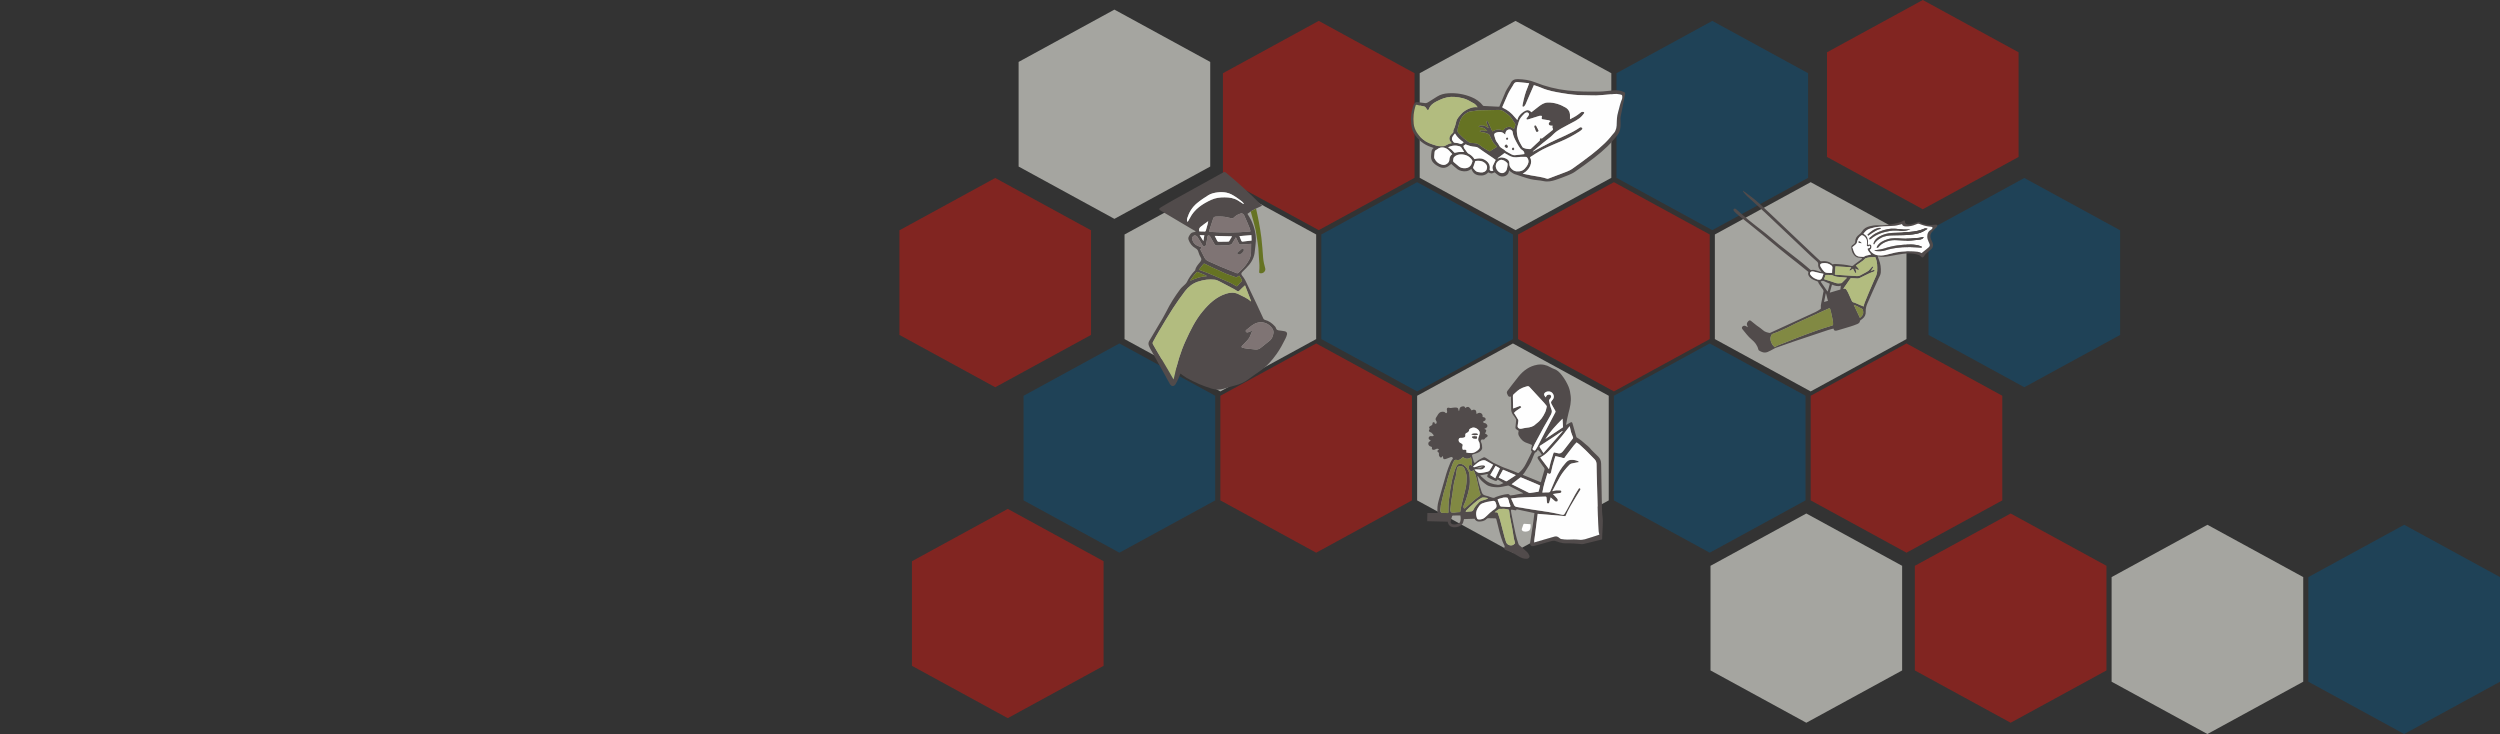 <?xml version="1.0" encoding="UTF-8"?><svg id="Layer_1" xmlns="http://www.w3.org/2000/svg" viewBox="0 0 4505.21 1322.77"><rect x="0" y="0" width="4505.21" height="1322.77" fill="#333333" stroke="none"/><defs><style>.cls-1{fill:#fefefe;}.cls-2{fill:#818943;}.cls-3{fill:#7f7474;}.cls-4{fill:#812521;}.cls-5{fill:#667323;}.cls-6{fill:#b2bc7f;}.cls-7{fill:#a5a5a0;}.cls-8{fill:#1f4257;}.cls-9{fill:#514b4b;}</style></defs><path class="cls-1" d="M1901.25,219.41l.17,.2h-.14v-.23l-.03,.02h0Z"/><polygon class="cls-7" points="2899.09 901.73 2726.44 996 2553.78 901.73 2553.78 713.19 2726.44 618.92 2899.09 713.19 2899.09 901.73"/><polygon class="cls-4" points="2544.49 901.73 2371.84 996 2199.18 901.73 2199.18 713.19 2371.84 618.92 2544.49 713.19 2544.49 901.73"/><polygon class="cls-8" points="3253.69 901.73 3081.04 996 2908.38 901.73 2908.38 713.19 3081.04 618.92 3253.69 713.19 3253.69 901.73"/><polygon class="cls-8" points="3820.65 603.56 3648 697.83 3475.34 603.56 3475.34 415.02 3648 320.75 3820.65 415.02 3820.65 603.56"/><polygon class="cls-8" points="2189.89 901.73 2017.23 996 1844.58 901.73 1844.58 713.19 2017.23 618.92 2189.89 713.19 2189.89 901.73"/><polygon class="cls-4" points="3608.3 901.73 3435.64 996 3262.99 901.73 3262.99 713.19 3435.64 618.92 3608.3 713.19 3608.3 901.73"/><polygon class="cls-4" points="3637.66 282.81 3465 377.08 3292.35 282.81 3292.35 94.27 3465 0 3637.66 94.27 3637.66 282.81"/><polygon class="cls-4" points="1966.14 603.56 1793.48 697.83 1620.83 603.56 1620.83 415.02 1793.48 320.75 1966.14 415.02 1966.14 603.56"/><polygon class="cls-4" points="1988.73 1199.89 1816.07 1294.16 1643.42 1199.89 1643.42 1011.35 1816.07 917.08 1988.73 1011.35 1988.73 1199.89"/><g><polygon class="cls-4" points="3081.04 611.09 2908.38 705.36 2735.73 611.09 2735.73 422.55 2908.38 328.28 3081.04 422.55 3081.04 611.09"/><polygon class="cls-8" points="2726.44 611.09 2553.78 705.36 2381.13 611.09 2381.13 422.55 2553.78 328.28 2726.44 422.55 2726.44 611.09"/><polygon class="cls-7" points="3435.64 611.09 3262.99 705.36 3090.33 611.09 3090.33 422.55 3262.99 328.28 3435.64 422.55 3435.64 611.09"/><polygon class="cls-7" points="2371.84 611.09 2199.18 705.36 2026.52 611.09 2026.52 422.55 2199.18 328.28 2371.84 422.55 2371.84 611.09"/></g><g><polygon class="cls-8" points="3258.34 320.46 3085.68 414.73 2913.03 320.46 2913.03 131.92 3085.68 37.65 3258.34 131.92 3258.34 320.46"/><polygon class="cls-7" points="2903.74 320.46 2731.08 414.73 2558.43 320.46 2558.43 131.92 2731.08 37.65 2903.74 131.92 2903.74 320.46"/><polygon class="cls-7" points="2180.92 300.13 2008.26 394.4 1835.61 300.13 1835.61 111.59 2008.26 17.32 2180.92 111.59 2180.92 300.13"/><polygon class="cls-4" points="2549.14 320.46 2376.48 414.73 2203.83 320.46 2203.83 131.92 2376.48 37.65 2549.14 131.92 2549.14 320.46"/></g><g><polygon class="cls-8" points="4505.21 1228.5 4332.55 1322.77 4159.9 1228.5 4159.9 1039.96 4332.55 945.69 4505.21 1039.96 4505.21 1228.5"/><polygon class="cls-7" points="4150.61 1228.5 3977.95 1322.77 3805.3 1228.5 3805.3 1039.96 3977.95 945.69 4150.61 1039.96 4150.61 1228.5"/><polygon class="cls-7" points="3427.79 1208.17 3255.13 1302.44 3082.48 1208.17 3082.48 1019.63 3255.13 925.36 3427.79 1019.63 3427.79 1208.17"/><polygon class="cls-4" points="3796.01 1208.17 3623.35 1302.44 3450.7 1208.17 3450.7 1019.63 3623.35 925.36 3796.01 1019.63 3796.01 1208.17"/></g><g><path class="cls-9" d="M2253.94,381.05c-1.95,1.43-3.9,2.86-5.96,4.38,2.23,3.7,4.77,7.22,6.57,11.04,6.53,13.89,10.15,28.31,8.11,43.66-.72,5.44-.97,10.95-1.85,16.37-1.7,10.46-7.41,18.98-15.01,26.5-2.36,2.34-4.74,4.67-7.03,7.07-2.43,2.56-2.28,4.16-.2,6.84,2.08,2.69,4.2,5.45,5.67,8.45,7.15,14.68,14.12,29.44,21.08,44.2,3.9,8.27,7.62,16.61,11.54,24.87,.41,.85,1.56,1.69,2.53,1.95,7.2,1.92,12.84,5.96,17.64,11.19,.89,.97,1.94,2.07,2.18,3.24,.77,3.83,3.59,4.49,7.01,4.8,2.96,.27,5.89,.88,8.83,1.35,3.05,.49,4.95,2.67,4.29,5.55-.6,2.58-1.54,5.15-2.74,7.54-4.64,9.29-9.46,18.45-15.51,27.07-8.75,12.48-18.7,23.7-31.75,32.38-6.79,4.51-13.28,9.42-19.89,14.17-6.96,5-14.57,8.68-23.08,10.81-7.2,1.8-14.32,3.89-21.38,6.14-7.04,2.24-14.01,1.97-20.9-.12-16.04-4.86-31.28-11.46-45.77-19.56-3.87-2.16-7.28-5.06-11.05-7.74-1.35,3.29-2.57,6.55-4.01,9.73-1.42,3.12-2.85,6.27-4.66,9.19-2.92,4.7-7.26,4.83-10.16,.14-3.52-5.71-6.48-11.73-9.75-17.59-8.56-15.38-17.17-30.73-25.71-46.12-1.07-1.93-2.05-3.94-2.75-6-.92-2.7-.77-5.46,.73-7.99,8.22-13.92,16.51-27.8,24.7-41.73,2.12-3.6,4.11-7.28,5.95-11.01,7.06-14.27,15.58-27.74,25.2-40.57,2.54-3.39,6.12-6.07,9.13-9.15,1.14-1.17,2.27-2.45,2.97-3.87,3.74-7.53,8.33-14.5,14.39-20.57,.23-.23,.61-.46,.64-.72,.85-5.96,5.07-10.17,8.69-14.61,2.29-2.81,3.3-5.08,1.14-8.55-2.05-3.3-3.38-7.09-4.52-10.8-.83-2.73-2.59-4.33-4.96-5.68-6.13-3.49-9.98-8.67-12.3-14.96-.83-2.25-.68-4.37,.59-6.52,1.75-2.96,3.14-6.17,7.08-7.14,1.12-.28,2.31-.36,3.41-.7,.72-.22,1.35-.73,1.91-1.05-3.42-1.97-6.38-3.65-9.29-5.38-17.92-10.62-35.84-21.24-53.74-31.87-3.67-2.18-3.81-3.7-.08-5.98,7.76-4.72,15.62-9.32,23.57-13.74,29.63-16.47,59.32-32.84,88.97-49.29,1.79-.99,3.09-.96,4.76,.41,22.41,18.36,43.58,37.91,63.91,58.31,.35,.35,.67,.73,1.25,1.36-3.71,1.73-7.28,3.39-10.85,5.05-3.19,1.74-6.37,3.48-9.56,5.22l.02,.03Zm-10.33,133.16c-3.61,3.36-6.87,6.15-9.8,9.23-1.41,1.48-2.6,2-4.36,.95-1.74-1.03-3.36-2.24-5.15-3.19-9.01-4.82-18.01-9.67-27.12-14.31-2.59-1.32-5.47-2.58-8.32-2.86-4.79-.48-9.73-.64-14.48-.03-5.45,.7-10.93,1.94-16.09,3.74-9.38,3.28-16.94,9.3-22.69,16.86-7.89,10.36-15.38,21.03-22.42,31.92-8.43,13.05-16.28,26.43-24.23,39.75-4.04,6.76-7.8,13.67-11.53,20.59-.46,.86-.32,2.36,.16,3.26,2.03,3.82,4.27,7.54,6.47,11.28,7.27,12.35,14.57,24.68,21.84,37.03,2.57,4.37,5.06,8.79,7.6,13.19,.37,.64,.8,1.25,1.45,2.24,.65-2.64,1.23-4.74,1.68-6.87,4.59-21.62,10.75-42.78,20.06-63.08,8.53-18.59,17.37-36.98,30.77-53.02,11.37-13.61,24.01-25.77,41.94-31.57,7.42-2.4,14.89-2.88,22.16,.67,3.92,1.92,7.88,3.78,11.75,5.78,2.24,1.16,4.43,2.44,6.51,3.84,1.52,1.01,2.84,2.3,4.25,3.46,.17-.11,.35-.23,.52-.34-3.54-9.19-7.08-18.38-10.98-28.51h.01Zm-79.52-65.52c-.55-.13-1.11-.25-1.66-.38,2.82,5.5,5.67,10.99,8.45,16.5,1.66,3.29,4.7,4.99,7.96,6.46,7.34,3.3,14.65,6.67,22.07,9.79,9.06,3.81,18.23,7.38,27.33,11.1,1.47,.6,2.51,.38,3.58-.72,1.79-1.84,3.68-3.58,5.55-5.34,5.7-5.35,10.27-11.55,13.81-18.28,4.76-9.02,2.91-18.92,3.45-28.39-5.73,.38-11.18,.6-16.6,1.15-3.32,.34-4.51,.06-6-2.67-.59-1.07-1.04-2.22-1.56-3.32-1.06-2.23-2.12-4.46-3.33-7.01-2.31,3.9-4.28,7.4-6.44,10.77-.67,1.04-1.74,2.26-2.86,2.54-2.67,.67-5.48,1.02-8.26,1.17-5.12,.27-10.26,.13-15.36,.48-2.82,.19-4.54-.72-5.8-2.99-2.54-4.57-5.16-9.1-7.8-13.62-.34-.58-.9-1.25-1.51-1.43-1.51-.45-2.79-.35-3.11,1.65-.82,5.11-1.68,10.22-2.8,15.28-.25,1.12-1.53,2.63-2.56,2.81-.95,.17-2.64-.96-3.27-1.94-3.22-5.03-6.04-10.3-9.38-15.26-.94-1.4-3.1-2.66-4.81-2.8-1.31-.11-3.1,1.41-4.14,2.62-1.98,2.31-.57,4.89,.33,7.15,2.15,5.45,6.59,8.63,12.36,10.34,1.03,.3,2.44,.63,2.83,1.35,.39,.73-.27,1.97-.47,2.98h0Zm89.45-31.69c-.48-1.84-.77-3.86-1.53-5.71-3.21-7.83-6.38-15.68-9.99-23.34-.78-1.65-3.81-3.9-5-3.54-5.08,1.54-9.97,3.76-13.64,7.76-.62,.68-1.83,1.33-2.7,1.25-2.35-.22-4.69-.7-6.97-1.31-7.43-2-15-2.15-22.63-1.72-2.43,.14-4.08,1.03-4.84,3.48-2.21,7.14-4.63,14.22-6.95,21.33-.24,.74-.39,1.51-.68,2.6,25.1,1.48,49.92,1.88,74.92-.79h.01Zm2.15,179.22c.23,.16,.46,.32,.69,.48-1.82,4.3-3.08,8.92-5.63,12.8-2.72,4.13-6.63,7.57-10.05,11.28-.94,1.02-2.15,1.84-2.92,2.95-.87,1.25-.36,2.47,1.17,2.86,2.69,.68,5.42,1.31,8.18,1.66,4.57,.58,9.21,.71,13.75,1.44,4.31,.69,7.85-.22,11.13-2.92,5.08-4.2,10.25-8.29,15.47-12.33,4.76-3.69,6.61-8.81,7.37-14.19,.35-2.47-.24-5.59-1.65-7.65-4.95-7.19-11.89-11.78-21.36-11.87-2.12-.02-4.32,.39-6.35,1-7.56,2.26-12.89,7.67-18.78,12.26-1.3,1.01-2.67,2.08-1.4,3.82,1.18,1.62,2.82,1.5,4.57,.74,1.91-.83,3.87-1.56,5.81-2.33h0Zm-95.16-110.11c5.31,1.96,9.95,3.59,14.53,5.37,4.19,1.63,8.33,3.38,12.46,5.16,4.76,2.05,9.48,4.19,14.23,6.27,5.37,2.36,10.82,4.56,16.11,7.07,3.27,1.55,6.3,3.55,9.43,5.36,1.02,.59,1.84,.94,2.83-.25,2.02-2.44,3.99-4.99,6.43-7.01,2.03-1.69,1.55-3.29,.69-4.92-1.12-2.12-2.6-4.07-4.1-6.36-.83,.5-1.6,.92-2.32,1.4-1.26,.85-2.48,1.84-4.19,1.24-5.29-1.84-10.61-3.61-15.84-5.6-2.99-1.13-5.81-2.65-8.72-3.97-6.1-2.76-12.23-5.45-18.29-8.29-4.26-2-8.39-4.26-12.65-6.26-.63-.3-2.08-.1-2.47,.37-2.76,3.33-5.34,6.8-8.12,10.41h0Zm80.17-118.52c.28-.22,.56-.45,.83-.67-1.1-1.24-2.04-2.66-3.33-3.68-3.48-2.75-6.98-5.49-10.7-7.92-5.54-3.63-11.09-7.1-18.05-8.31-5.03-.87-9.85-1-14.86-.39-6.08,.73-12.04,2.04-17.11,5.2-7.03,4.39-13.96,9.03-20.29,14.27-8.74,7.23-14.44,16.55-17.69,27.12-.49,1.58-.4,3.34-.37,5.02,0,.46,.73,.91,1.26,1.51,1.45-2.53,2.77-4.61,3.88-6.79,8.15-16.07,22.55-25.6,38.86-33.02,7.44-3.38,15.41-4.32,23.71-4.3,8.59,.02,16.66,1.21,23.97,5.62,3.36,2.03,6.6,4.23,9.89,6.35h0Zm-51.62,57.51c1.62,3.28,3,6.28,4.61,9.17,.38,.68,1.52,1.38,2.31,1.38,5.8,.03,11.6-.1,17.4-.25,.56-.01,1.35-.37,1.62-.79,1.74-2.76,3.36-5.59,5.22-8.73-10.49-.27-20.65-.52-31.15-.79h0Zm44.52,.43c1.25,3.13,2.23,5.8,3.41,8.39,.29,.65,1.28,1.52,1.86,1.46,5.42-.51,10.82-1.21,16.54-1.89-.12-3.28-.23-6.38-.35-9.76-7.37,.62-14.23,1.19-21.47,1.79h.01Zm-59.27,72.41l-.04-.8c-.52-.33-1.01-.75-1.57-.99-3.6-1.52-7.2-3.04-10.83-4.5-5.36-2.16-4.57-2.46-7.93,1.65-.47,.57-1.08,1.04-1.52,1.63-2.52,3.37-5,6.76-7.5,10.15,.15,.22,.3,.44,.46,.66,9.26-3.86,18.5-7.79,28.94-7.8h-.01Zm-13.06-80.93c3.27,.1,6.74,.27,10.21,.24,.52,0,1.31-.92,1.5-1.54,1.14-3.79,2.19-7.61,3.18-11.44,.49-1.87,.79-3.78,1.18-5.67-4.62,3.03-8.53,6.41-12.74,9.4-3.25,2.3-4.57,4.98-3.33,9.01h0Zm7.28,17.37c.65-3.77,1.19-6.96,1.77-10.35-2.77-.09-5.32-.16-8.4-.26,2.3,3.69,4.31,6.9,6.62,10.61h.01Z"/><path class="cls-5" d="M2253.94,381.05c3.19-1.74,6.37-3.48,9.56-5.22,1.62,7.61,3.43,15.19,4.82,22.83,1.8,9.87,3.63,19.76,4.8,29.71,1.42,12.04,2.24,24.15,3.16,36.24,.5,6.49,2.03,12.76,3.78,19.02,1.3,4.68-3.51,9.62-8.52,8.84-1.38-.21-2.63-.56-2.42-2.44,.92-8.3,.47-16.58-.38-24.87-.62-6.01-.46-12.1-1.07-18.12-.63-6.18-1.77-12.32-2.72-18.48-.74-4.8-1.3-9.63-2.33-14.37-1.25-5.78-2.86-11.48-4.37-17.21-1.4-5.32-2.87-10.62-4.31-15.93h0Z"/><path class="cls-6" d="M2243.6,514.21c3.9,10.13,7.44,19.32,10.98,28.51-.17,.11-.35,.23-.52,.34-1.41-1.16-2.73-2.44-4.25-3.46-2.09-1.39-4.27-2.68-6.51-3.84-3.88-2-7.83-3.87-11.75-5.78-7.27-3.55-14.74-3.07-22.16-.67-17.93,5.8-30.57,17.96-41.94,31.57-13.4,16.04-22.24,34.43-30.77,53.02-9.31,20.3-15.48,41.46-20.06,63.08-.45,2.13-1.03,4.23-1.68,6.87-.65-1-1.08-1.6-1.45-2.24-2.54-4.39-5.03-8.81-7.6-13.19-7.26-12.35-14.57-24.68-21.84-37.03-2.2-3.74-4.44-7.46-6.47-11.28-.48-.91-.62-2.4-.16-3.26,3.73-6.92,7.49-13.83,11.53-20.59,7.95-13.32,15.8-26.7,24.23-39.75,7.04-10.89,14.54-21.56,22.42-31.92,5.75-7.56,13.31-13.58,22.69-16.86,5.16-1.8,10.64-3.04,16.09-3.74,4.75-.61,9.69-.45,14.48,.03,2.86,.28,5.74,1.54,8.32,2.86,9.11,4.65,18.11,9.49,27.12,14.31,1.78,.95,3.41,2.16,5.15,3.19,1.77,1.05,2.95,.53,4.36-.95,2.93-3.08,6.19-5.87,9.8-9.23h-.01Z"/><path class="cls-3" d="M2164.09,448.7c.2-1.01,.86-2.25,.47-2.98-.39-.72-1.8-1.04-2.83-1.35-5.76-1.71-10.21-4.89-12.36-10.34-.89-2.26-2.31-4.84-.33-7.15,1.03-1.21,2.83-2.72,4.14-2.62,1.71,.14,3.87,1.4,4.81,2.8,3.34,4.96,6.16,10.23,9.38,15.26,.63,.98,2.31,2.11,3.27,1.94,1.03-.18,2.31-1.7,2.56-2.81,1.12-5.06,1.97-10.17,2.8-15.28,.32-2,1.6-2.1,3.11-1.65,.61,.18,1.17,.86,1.51,1.43,2.64,4.52,5.26,9.05,7.8,13.62,1.26,2.27,2.98,3.18,5.8,2.99,5.11-.35,10.25-.21,15.36-.48,2.77-.14,5.58-.5,8.26-1.17,1.13-.28,2.2-1.5,2.86-2.54,2.16-3.38,4.13-6.87,6.44-10.77,1.21,2.55,2.27,4.78,3.33,7.01,.52,1.11,.98,2.25,1.56,3.32,1.5,2.73,2.68,3.01,6,2.67,5.42-.55,10.88-.77,16.6-1.15-.55,9.48,1.31,19.37-3.45,28.39-3.55,6.72-8.12,12.92-13.81,18.28-1.87,1.76-3.77,3.5-5.55,5.34-1.07,1.1-2.11,1.32-3.58,.72-9.1-3.72-18.27-7.29-27.33-11.1-7.42-3.12-14.73-6.49-22.07-9.79-3.26-1.46-6.3-3.17-7.96-6.46-2.78-5.52-5.63-11-8.45-16.5,.55,.13,1.11,.25,1.66,.38h0Zm69.85,9.79c3.93-1.67,6.22-4.29,7.52-7.62,.26-.68-.42-2.07-1.12-2.57-.49-.35-1.99-.01-2.61,.49-2.46,1.96-4.73,4.12-7.11,6.17-1.26,1.08-.88,2.1,.29,2.74,.95,.52,2.18,.58,3.03,.79h0Z"/><path class="cls-3" d="M2253.53,417c-25,2.68-49.82,2.27-74.92,.79,.28-1.09,.43-1.86,.68-2.6,2.32-7.11,4.74-14.19,6.95-21.33,.76-2.45,2.4-3.34,4.84-3.48,7.63-.43,15.19-.28,22.63,1.72,2.28,.61,4.62,1.09,6.97,1.31,.86,.08,2.08-.57,2.7-1.25,3.67-4,8.56-6.22,13.64-7.76,1.2-.36,4.23,1.89,5,3.54,3.61,7.66,6.78,15.52,9.99,23.34,.76,1.85,1.05,3.87,1.53,5.71h-.01Z"/><path class="cls-3" d="M2255.68,596.23c-1.94,.77-3.9,1.5-5.81,2.33-1.75,.76-3.39,.88-4.57-.74-1.27-1.74,.09-2.81,1.4-3.82,5.9-4.59,11.22-10,18.78-12.26,2.03-.61,4.23-1.02,6.35-1,9.47,.09,16.41,4.67,21.36,11.87,1.41,2.05,2,5.18,1.65,7.65-.76,5.38-2.61,10.5-7.37,14.19-5.21,4.04-10.39,8.13-15.47,12.33-3.27,2.7-6.81,3.61-11.13,2.92-4.54-.73-9.18-.85-13.75-1.44-2.76-.35-5.49-.98-8.18-1.66-1.53-.38-2.04-1.61-1.17-2.86,.77-1.11,1.98-1.93,2.92-2.95,3.42-3.72,7.34-7.15,10.05-11.28,2.54-3.87,3.8-8.5,5.63-12.8-.23-.16-.46-.32-.69-.48h0Z"/><path class="cls-5" d="M2160.52,486.12c2.78-3.61,5.36-7.08,8.12-10.41,.39-.47,1.83-.66,2.47-.37,4.26,2,8.39,4.26,12.65,6.26,6.06,2.84,12.19,5.52,18.29,8.29,2.91,1.32,5.74,2.84,8.72,3.97,5.23,1.99,10.55,3.75,15.84,5.6,1.72,.6,2.93-.39,4.19-1.24,.72-.48,1.48-.9,2.32-1.4,1.5,2.3,2.98,4.24,4.1,6.36,.86,1.64,1.35,3.23-.69,4.92-2.44,2.02-4.41,4.57-6.43,7.01-.99,1.2-1.81,.85-2.83,.25-3.13-1.81-6.16-3.81-9.43-5.36-5.29-2.51-10.74-4.72-16.11-7.07-4.75-2.08-9.46-4.23-14.23-6.27-4.13-1.77-8.27-3.52-12.46-5.16-4.57-1.78-9.21-3.41-14.53-5.37h0Z"/><path class="cls-1" d="M2240.69,367.59c-3.29-2.12-6.53-4.33-9.89-6.35-7.31-4.41-15.38-5.6-23.97-5.62-8.29-.02-16.27,.91-23.71,4.3-16.31,7.42-30.71,16.95-38.86,33.02-1.1,2.18-2.43,4.26-3.88,6.79-.53-.61-1.26-1.06-1.26-1.51-.02-1.68-.11-3.44,.37-5.02,3.25-10.56,8.95-19.88,17.69-27.12,6.32-5.24,13.26-9.88,20.29-14.27,5.07-3.16,11.03-4.47,17.11-5.2,5.01-.6,9.83-.48,14.86,.39,6.96,1.21,12.51,4.68,18.05,8.31,3.72,2.44,7.23,5.18,10.7,7.92,1.29,1.02,2.23,2.44,3.33,3.68-.28,.22-.56,.45-.83,.67h0Z"/><path class="cls-1" d="M2189.07,425.11c10.5,.27,20.66,.52,31.15,.79-1.86,3.14-3.48,5.96-5.22,8.73-.27,.43-1.06,.78-1.62,.79-5.8,.15-11.6,.27-17.4,.25-.79,0-1.93-.7-2.31-1.38-1.61-2.89-2.99-5.9-4.61-9.17h0Z"/><path class="cls-1" d="M2233.59,425.53c7.23-.6,14.1-1.18,21.47-1.79,.12,3.38,.23,6.48,.35,9.76-5.73,.68-11.12,1.37-16.54,1.89-.58,.06-1.57-.82-1.86-1.46-1.18-2.59-2.16-5.26-3.41-8.39h-.01Z"/><path class="cls-5" d="M2174.32,497.93c-10.44,.02-19.68,3.94-28.94,7.8-.15-.22-.3-.44-.46-.66,2.5-3.39,4.98-6.78,7.5-10.15,.44-.59,1.05-1.06,1.52-1.63,3.36-4.1,2.56-3.81,7.93-1.65,3.63,1.46,7.23,2.97,10.83,4.5,.57,.24,1.05,.65,1.57,.99l.04,.8h.01Z"/><path class="cls-1" d="M2161.25,417c-1.24-4.03,.08-6.7,3.33-9.01,4.21-2.99,8.12-6.36,12.74-9.4-.39,1.89-.7,3.8-1.18,5.67-1,3.83-2.04,7.65-3.18,11.44-.19,.62-.98,1.53-1.5,1.54-3.47,.04-6.94-.14-10.21-.24h0Z"/><path class="cls-1" d="M2168.53,434.37c-2.32-3.71-4.32-6.92-6.62-10.61,3.08,.09,5.63,.17,8.4,.26-.58,3.39-1.13,6.58-1.77,10.35h-.01Z"/><path class="cls-9" d="M2233.94,458.5c-.85-.21-2.08-.27-3.03-.79-1.17-.64-1.55-1.65-.29-2.74,2.38-2.05,4.65-4.21,7.11-6.17,.63-.5,2.12-.84,2.61-.49,.7,.5,1.38,1.89,1.12,2.57-1.3,3.33-3.59,5.96-7.52,7.62h0Z"/></g><g><path class="cls-9" d="M2719.65,306.94c-.56,1.93-.78,3.74-1.57,5.28-2.94,5.74-11.6,7.73-17.44,3.95-2.67-1.72-5.01-3.89-7.17-5.59-1.96,.73-3.82,1.94-5.7,1.97-1.85,.02-3.71-1.16-5.93-1.93-4.13,4.93-9.91,6.39-16.87,5.39-7.28-1.05-11.05-5.38-13.34-11.36-.26-.02-.45-.09-.52-.04-5.11,4.12-11.05,4.96-17.34,3.52-2.46-.56-5.03-1.55-7-3.01-4.07-3.03-7.78-6.51-11.57-9.75-1.56,1.28-3.24,2.85-5.12,4.16-5.35,3.72-11.27,3.8-16.81,.96-5.43-2.79-10.79-6.1-13.25-11.94-.8-1.9-1.24-4.07-1.23-6.11,.02-3.13,.56-6.27,.92-9.4,.29-2.57,1.53-4.66,3.94-6.34-1.68-.6-3.14-1.16-4.63-1.65-13.72-4.59-23.82-13.17-31.07-24.98-2.95-4.82-3.86-10.16-4.56-15.51-1.57-12.06-.33-23.87,4.05-35.34,.12-.32,.3-.62,.45-.93,1.84-3.81,3.77-4.72,8.08-4.07,4.21,.64,8.43,1.23,12.67,1.62,1.22,.11,2.61-.37,3.75-.92,1.6-.77,3.04-1.84,4.55-2.79,4.33-2.72,8.69-5.41,13-8.16,6.07-3.89,12.95-5.44,20.08-5.87,14.33-.87,28.17,1.42,41.35,6.77,8.36,3.39,15.63,8.3,21.02,15.41,.25,.33,.77,.63,1.19,.65,8.3,.46,16.6,.88,24.91,1.28,1.29,.06,2.59,0,3.39,0,3.85-9.22,7.45-18.15,11.32-26.97,1.35-3.07,3.31-5.91,5.05-8.82,1.32-2.2,3.03-4.23,4.04-6.55,2.46-5.63,7.29-7.47,13.07-7.32,10.62,.28,21.13,1.74,30.94,5.71,18.9,7.65,38.46,12.54,58.9,14.83,18.92,2.12,37.86,2.17,56.81,1.93,8.51-.11,17-1.46,25.5-2.22,6.7-.6,13.13,.28,19.21,3.13,1.69,.79,2.21,1.81,1.85,3.6-2.77,13.76-5.48,27.53-8.12,41.32-.33,1.72-.22,3.53-.15,5.3,.29,7.53,.89,15.1-2.5,22.24-.88,1.86-1.8,3.79-3.14,5.36-5.74,6.69-11.24,13.63-17.6,19.77-7.53,7.27-15.55,14.15-23.89,20.59-11.49,8.87-23.36,17.32-35.31,25.63-3.8,2.64-8.27,4.52-12.63,6.3-7.17,2.92-14.44,5.64-21.8,8.13-7.08,2.39-14.21,3.91-21.98,2.18-7.58-1.68-15.59-1.7-23.12-3.5-8.76-2.1-17.22-5.35-25.8-8.1-1.46-.47-3.04-.74-4.35-1.46-2.22-1.22-4.3-2.69-6.37-4.14-.79-.56-1.38-1.38-2.17-2.2h.01Zm43.16-34.01c.51-.24,1.04-.47,1.54-.73,9.92-5.23,19.75-10.62,29.78-15.65,17.74-8.89,36.73-15.57,53.08-26.94,.73-.51,2.62-.25,3.47,.31,1.28,.85,1.1,2.43,.06,3.46-1.34,1.32-2.86,2.52-4.47,3.56-10.06,6.49-20.58,12.2-31.67,16.98-11.51,4.97-23.17,9.68-34.33,15.28-8.07,4.05-15.43,9.36-23.07,14.09,5.4,9.32-.26,22.64-13.18,29.72,4.95,.99,9.71,1.96,14.47,2.9,9.83,1.94,19.91,2.77,29.42,6.09,.71,.25,1.74,.06,2.5-.22,10.5-3.92,21.02-7.78,31.42-11.9,4.05-1.6,8.19-3.37,11.67-5.84,11.98-8.51,23.88-17.14,35.43-26.16,8.08-6.31,15.83-13.05,23.18-20.11,6.02-5.78,11.27-12.29,16.77-18.56,1.04-1.18,1.72-2.69,2.37-4.12,2.59-5.64,2.21-11.64,2.39-17.59,.1-3.26,.35-6.55,.97-9.75,.81-4.16,2.03-8.26,3.12-12.37,1.13-4.22,2.01-8.53,3.59-12.6,.97-2.49,2.19-4.79,2.16-7.55-.04-4.13-.04-4.25-4.34-5.21-.21-.05-.43-.05-.64-.1-6.58-1.57-13.12-.05-19.66,.34-7.43,.44-14.84,1.51-22.27,1.71-7.66,.21-15.35-.46-23.02-.43-12.44,.05-24.7-1.51-36.89-3.52-13.6-2.23-27.19-4.54-39.85-10.2-4.01-1.79-8.32-2.97-12.65-4.48-3.75,8.63-7.47,17.16-11.16,25.69-1.29,2.97-2.39,6.02-3.79,8.95-.67,1.4-1.71,2.7-2.81,3.84-.44,.45-1.61,.63-2.25,.42-.41-.14-.63-1.23-.63-1.89,0-.8,.32-1.6,.47-2.41,2.03-10.7,4.76-21.22,9.17-31.3,.87-1.98,1.51-4.05,2.48-6.71-7.23-.75-13.95-1.59-20.7-2.1-3.39-.26-6.1,1-7.54,4.34-.94,2.2-2.51,4.15-3.73,6.24-2.09,3.59-4.38,7.09-6.11,10.83-3.45,7.45-6.54,15.06-9.87,22.57-.66,1.5-.31,2.05,1.23,2.76,8.11,3.77,14.89,9.1,20.31,15.98,1.64,2.08,3.52,3.98,5.06,5.7,.8-2.1,1.23-4.24,2.36-5.96,3.15-4.78,7.43-8.55,12.81-11.05,3.02-1.41,6.4-.74,8.74,1.5,.44,.43,.83,.91,1.39,1.53,4.48-3.49,8.86-6.96,13.29-10.36,4.77-3.66,9.89-7.06,16.2-7.21,12-.3,22.86,3.46,32.92,9.46,.37,.22,.69,.5,1.02,.76,3.83,2.91,5.88,6.74,6.18,11.33,.18,2.77,.03,5.55,.03,8.61,3.29-1.76,6.44-3.27,9.4-5.07,2.77-1.68,5.49-3.5,7.96-5.55,1.85-1.54,3.47-3.14,6.18-2.66,.7,.13,1.71,.22,1.96,.66,.3,.5,.15,1.5-.2,2.04-.92,1.38-2.05,2.65-3.13,3.93-6.32,7.47-15.57,10.98-23.91,15.7-9.41,5.33-19.53,9.61-27.36,17.17-1.97,1.9-3.83,3.93-5.95,5.67-4.65,3.81-9.48,7.43-14.15,11.22-5.93,4.82-11.76,9.73-17.63,14.61-.08,.15-.16,.31-.25,.46,.21-.04,.42-.09,.63-.13l.03,.02Zm-100.09-79.67c-2.46-3.91-5.28-6.74-9.31-8.37-.99-.4-1.91-.98-2.8-1.56-8.9-5.7-18.99-7.97-29.48-8.72-9.12-.65-17.82,1.26-26.03,5.12-8.54,4.01-17.19,7.84-20.42,17.44-.48,1.42-2.11,1.46-3.06,.19-.71-.95-1.26-2-1.91-2.99-.9-1.36-1.94-2.33-3.82-2.67-4.1-.74-8.17-1.72-12.19-2.81-1.66-.45-2.29-.11-2.77,1.4-3.37,10.61-4.51,21.39-3.38,32.44,1.21,11.85,7.71,20.83,16.8,28.47,6.32,5.31,13.95,8.21,21.87,10.53,2.13,.62,4.27,1.38,6.46,1.59,2.99,.28,6.03,.12,9.05,.05,.79-.02,1.63-.31,2.35-.66,2.35-1.13,4.6-2.47,7.01-3.48,1.54-.64,3.28-.83,5.08-1.26-.72-.82-1.31-1.5-1.9-2.18-3.15-3.58-3.02-7.45-.82-11.29,.87-1.52,2.36-2.75,3.66-4.03,1.2-1.18,2.56-2.14,1.83-4.19-.27-.76,.3-1.84,.65-2.72,.55-1.41,1.36-2.74,1.81-4.17,1.03-3.26,2.15-6.52,2.78-9.86,1.05-5.52,4.98-9.33,8.41-13.44,4.23-5.06,9.87-8.41,16.04-10.91,4.34-1.76,8.95-2.67,14.08-1.93h.01Zm65.61,39.1c.89-2.57,1.87-5.06,2.57-7.63,.19-.7-.34-1.66-.76-2.39-.5-.87-1.33-1.56-1.84-2.42-2.72-4.6-5.44-9.22-9.78-12.69-2.5-2-5.17-3.81-7.74-5.74-3-2.24-6.52-3.44-10.21-3.41-12.48,.1-24.95,.49-37.43,.77-.36,0-.72,.07-1.07,.13-3.07,.49-6.12,1.31-9.21,1.41-5.41,.18-9.59,2.66-13.48,5.77-6.69,5.35-8.89,12.9-11,20.48-.59,2.13-1.27,4.26-1.58,6.44-.23,1.65-.44,3.61,.28,4.99,1.01,1.94,2.8,3.55,4.41,5.17,2.27,2.29,4.58,4.57,7.06,6.65,2.49,2.09,5.2,3.96,7.84,5.88,.77,.56,1.61,1.25,2.5,1.38,2.8,.42,5.63,.66,8.45,.87,3.5,.25,6.53,1.2,9.25,3.54,2.81,2.42,6.06,4.4,9.22,6.43,2.21,1.42,4.52,2.74,6.94,3.79,.74,.32,1.46,1.61,2.97,.39,2.41-1.96,5.28-3.43,7.96-5.09,1.42-.88,2.86-1.75,4.14-2.53-2.77-3.16-5.61-5.69-7.5-8.74-2.5-4.03-4.23-8.49-6.36-12.74-.28-.57-.84-1.17-1.42-1.42-3.93-1.66-7.78-3.47-12.29-3.48-1.2,0-2.4-1.05-3.59-1.62,.09-.29,.19-.58,.28-.87,4.47-1.97,8.87,.2,13.4,.56-1.66-1.77-3.34-3.43-5.21-4.88-.83-.65-1.99-1-3.06-1.29-2.31-.64-4.66-1.16-7.64-1.88,1.43-1.03,2.2-2.04,3.1-2.15,5.55-.69,10.48,.68,14.43,4.88,.15-.54,.3-.76,.25-.92-1.08-2.87-2.28-5.71-3.24-8.61-.41-1.25-.61-2.75,1.72-3.65,2.9,6.33,5.8,12.64,8.74,19.06,.69-.31,1.03-.42,1.31-.6,5.05-3.12,10.44-3.78,16.03-1.69,1.67,.63,2.71,.34,3.38-.98,1.04-2.08,2.85-3.11,4.97-3.94,3.09-1.22,6.1-1.95,9.11,.21,1.24,.89,2.6,1.61,4.09,2.53v.03Zm65.98-14.04c-1.29-.66-2.22-1.4-3.27-1.61-2.94-.58-5.92-1.06-8.9-1.35-4.06-.4-4.61-1-3.55-4.68,.37-1.3-.03-2.02-1.49-2.02-1.01,0-2.08-.1-3.01,.18-6.97,2.15-13.9,4.4-20.87,6.55-.62,.19-1.63,.04-2.1-.34-.37-.3-.39-1.28-.18-1.82,.26-.65,.98-1.13,1.41-1.74,1.01-1.44,2.32-2.82,2.86-4.41,.95-2.82-1.48-5.07-4.56-4.36-1.13,.26-2.35,.88-3.14,1.68-2.33,2.33-4.62,4.73-6.65,7.3-3.7,4.7-4.52,10.53-6.28,15.93-1.75,5.35-1.19,10.97-.24,16.46,1.31,7.55,5.25,14.1,9.1,20.66,.33,.57,.87,1.15,1.47,1.44,3.86,1.89,8.05,2.45,12.33,2.51,.57,0,1.28-.27,1.69-.65,5.25-4.8,10.48-9.63,15.65-14.52,.39-.37,.27-1.23,.39-1.86,.14-.76,0-1.88,.47-2.2,.6-.41,1.69-.22,2.57-.19,.3,0,.58,.33,.63,.37,6.53-5.14,12.95-10.14,19.27-15.23,.57-.46,1.05-1.89,.74-2.31-1.33-1.78-1.62-3.55-.45-5.54-2.8-.34-5.78,.58-7-2.39-1.07-2.6,1.12-3.97,3.14-5.85h-.03Zm-81.63,23.99c-.8-.46-1.36-.63-1.7-.99-4.13-4.54-10.52-4.03-15.19-2.21-2.5,.98-3.64,2.75-2.94,5.08,1.39,4.59,2.15,9.39,5.73,13.25,1.98,2.13,2.81,5.23,4.84,7.29,2.07,2.1,5,3.43,7.48,5.19,1.01,.72,1.68,1.89,2.73,2.51,3.55,2.1,7.14,4.17,10.85,6.01,1.52,.76,3.42,1.39,5.06,1.25,5.79-.49,11.55-1.34,17.43-2.07,.33-2.72-.71-5.05-3.31-6.84-1.49-1.03-3.1-2.09-4.11-3.49-2.14-2.98-4.09-6.11-5.81-9.32-3.46-6.47-7.11-12.9-7.89-20.31-.3-2.78-3.96-5.06-6.84-4.34-4.6,1.15-6.19,4.33-6.34,8.97v.02Zm-21.6,65.01c-1.96-3.27-1.88-6.42-.32-9.61,1.59-3.23,3.13-6.48,4.61-9.55-1.64-1.19-3.43-2.55-5.29-3.82-5.67-3.87-11.38-7.69-17.05-11.57-3.16-2.17-6.26-4.42-9.4-6.62-1.6-1.12-3.34-1.52-5.42-1.62-5.92-.29-11.51-2.01-17.1-4.45-.92,.62-2.12,1.38-3.24,2.24-.33,.25-.69,.83-.6,1.14,.44,1.41,.85,2.89,1.63,4.15,1.28,2.05,2.8,3.96,4.28,5.89,.85,1.1,1.6,2.49,2.78,3.1,4.76,2.45,8.56,5.77,11.18,10.13,5.84-1.51,11.39-2.25,16.9,.39,7.76,3.73,11.75,10.02,10.6,16.93-.24,1.42-.42,2.66,1.26,3.47,1.72,.84,3.35,1.19,5.17-.2h0Zm7.94-22.25c.09,.24,.19,.47,.28,.71,4.88-3.25,9.69-2.23,14.47-.16,4.06,1.76,6.5,4.72,6.3,9-.25,5.49,2.69,9.24,7,12.18,1.66,1.13,3.93,1.86,5.98,2.01,6.47,.47,12.21-1.06,16.07-6.54,.64-.91,1.51-1.67,2.13-2.59,3.12-4.62,4.78-9.36,1.58-14.66-.84-1.39-1.75-2.33-3.46-2.31-4.1,.05-8.29-.32-12.29,.34-6.43,1.06-12.32,.48-17.87-2.84-2.61-1.56-5.29-3.01-7.84-4.45-4.2,3.17-8.27,6.25-12.33,9.32h-.02Zm-81.85-7.4c-2.25-2.47-4.17-4.76-6.3-6.88-5.01-4.98-13.83-7.76-20.97-1.68-.69,.59-1.52,1.04-2.35,1.45-1.42,.7-2.08,1.75-2.19,3.27-.18,2.52-.57,5.04-.72,7.56-.08,1.34-.26,2.88,.31,4.01,3.1,6.21,8.09,10.4,15.38,11.67,4.98,.87,11.1-3.7,11.45-8.48,.31-4.24,1.23-8.14,5.39-10.93h0Zm22.09,25.48c6.28,.1,11.11-3.19,13.01-8.83,.28-.85,.52-1.72,.91-2.52,.64-1.34,.29-2.44-.52-3.64-4.65-6.83-11.54-9.91-19.81-9.93-4.54-.01-8.92,1.31-12.27,4.75-1.62,1.66-1.33,3.62-1.76,5.5-.37,1.61-.01,2.79,1.27,3.84,3,2.48,5.96,4.99,8.96,7.48,2.92,2.43,6.42,3.32,10.23,3.35h-.02Zm15.3-.6c5.38,6.89,6.21,7.39,14.1,8.19,4.34,.44,8.87-1.61,10.26-5.05,1.87-4.63,1.13-7.89-2.17-11.12-5.18-5.05-11.52-5.38-18.03-4.44-1.35,4.04-2.67,7.98-4.15,12.42h0Zm50.66-14.69c-.98,.36-2.77,.65-4.09,1.56-3.23,2.23-5.34,5.01-5.65,9.16-.4,5.44,4.33,12.18,10.05,13.26,.28,.05,.58,.01,.86,.06,3.88,.63,8.02-3.34,8.84-6.26,.78-2.75,1.26-5.6,1.6-8.44,.14-1.15,.01-2.75-.73-3.51-2.74-2.81-5.79-5.33-10.9-5.81l.02-.02Zm-95.55-22.35c2.24,1.51,4.38,2.71,6.18,4.25,1.79,1.54,3.2,3.49,4.88,5.16,.32,.32,1.16,.34,1.71,.25,2.06-.35,4.08-1.05,6.14-1.18,3.38-.2,6.79-.05,10-.05-1.55-2.53-2.94-5.05-4.61-7.4-.8-1.14-1.95-2.43-3.23-2.83-7.17-2.27-14.17-1.81-21.07,1.8h0Zm28.02-9.1c-6.36-4.48-11.99-9.33-15.63-15.96-.91,1.07-1.55,1.79-2.15,2.53-4.51,5.62-4.27,8.61-.39,13.22,.48,.57,1.47,.89,2.28,1.03,2.46,.44,5.14,.31,7.39,1.2,2.95,1.16,5.32,1.7,7.3-1.25,.18-.26,.59-.39,1.2-.78h0Zm124.01,17.13l.08-.12h-.15l.07,.12Z"/><path class="cls-1" d="M2762.42,272.62c5.87-4.87,11.71-9.79,17.64-14.61,4.67-3.79,9.5-7.41,14.15-11.22,2.12-1.74,3.98-3.77,5.95-5.67,7.83-7.57,17.95-11.85,27.36-17.17,8.33-4.72,17.59-8.23,23.91-15.7,1.08-1.28,2.21-2.55,3.13-3.93,.36-.54,.5-1.53,.2-2.04-.26-.43-1.26-.53-1.96-.66-2.72-.49-4.34,1.12-6.18,2.66-2.47,2.05-5.19,3.87-7.96,5.55-2.96,1.79-6.11,3.31-9.4,5.07,0-3.06,.15-5.84-.03-8.61-.3-4.59-2.36-8.41-6.18-11.33-.34-.26-.66-.54-1.02-.76-10.06-6-20.93-9.76-32.92-9.46-6.31,.16-11.43,3.56-16.2,7.21-4.44,3.4-8.81,6.86-13.29,10.36-.56-.62-.95-1.1-1.39-1.53-2.34-2.24-5.71-2.91-8.74-1.5-5.38,2.51-9.66,6.27-12.81,11.05-1.13,1.72-1.56,3.86-2.36,5.96-1.54-1.72-3.42-3.62-5.06-5.7-5.42-6.88-12.2-12.21-20.31-15.98-1.53-.71-1.89-1.26-1.23-2.76,3.32-7.51,6.42-15.11,9.87-22.57,1.73-3.74,4.03-7.24,6.11-10.83,1.22-2.1,2.79-4.05,3.73-6.24,1.44-3.34,4.15-4.59,7.54-4.34,6.75,.51,13.48,1.35,20.7,2.1-.98,2.66-1.62,4.73-2.48,6.71-4.41,10.08-7.14,20.6-9.17,31.3-.15,.81-.48,1.61-.47,2.41,0,.66,.22,1.76,.63,1.89,.64,.21,1.81,.03,2.25-.42,1.1-1.14,2.14-2.44,2.81-3.84,1.4-2.93,2.5-5.97,3.79-8.95,3.69-8.53,7.41-17.06,11.16-25.69,4.33,1.52,8.64,2.69,12.65,4.48,12.66,5.65,26.25,7.96,39.85,10.2,12.2,2,24.45,3.57,36.89,3.52,7.67-.03,15.36,.64,23.02,.43,7.44-.21,14.84-1.27,22.27-1.71,6.54-.39,13.07-1.91,19.66-.34,.21,.05,.43,.05,.64,.1,4.3,.96,4.29,1.08,4.34,5.21,.03,2.76-1.19,5.06-2.16,7.55-1.58,4.06-2.47,8.38-3.59,12.6-1.1,4.11-2.31,8.21-3.12,12.37-.62,3.2-.87,6.49-.97,9.75-.18,5.95,.2,11.95-2.39,17.59-.66,1.43-1.34,2.94-2.37,4.12-5.49,6.26-10.75,12.77-16.77,18.56-7.35,7.06-15.1,13.8-23.18,20.11-11.55,9.02-23.45,17.65-35.43,26.16-3.48,2.47-7.62,4.23-11.67,5.84-10.41,4.12-20.93,7.98-31.42,11.9-.76,.28-1.79,.47-2.5,.22-9.51-3.33-19.59-4.15-29.42-6.09-4.77-.94-9.53-1.91-14.47-2.9,12.91-7.09,18.57-20.4,13.18-29.72,7.64-4.72,15-10.04,23.07-14.09,11.16-5.6,22.82-10.32,34.33-15.28,11.09-4.78,21.61-10.49,31.67-16.98,1.6-1.03,3.12-2.24,4.47-3.56,1.05-1.03,1.22-2.61-.06-3.46-.85-.57-2.74-.82-3.47-.31-16.35,11.36-35.34,18.05-53.08,26.94-10.03,5.02-19.86,10.42-29.78,15.65-.5,.26-1.03,.49-1.54,.73-.13-.11-.26-.22-.38-.33l-.04-.02Z"/><path class="cls-6" d="M2662.72,193.28c-5.13-.74-9.74,.17-14.08,1.93-6.16,2.5-11.81,5.85-16.04,10.91-3.43,4.11-7.36,7.92-8.41,13.44-.64,3.34-1.76,6.6-2.78,9.86-.45,1.43-1.27,2.76-1.81,4.17-.34,.88-.92,1.97-.65,2.72,.73,2.05-.63,3-1.83,4.19-1.3,1.28-2.78,2.5-3.66,4.03-2.2,3.84-2.34,7.72,.82,11.29,.59,.68,1.18,1.36,1.9,2.18-1.79,.43-3.54,.62-5.08,1.26-2.41,1.01-4.66,2.35-7.01,3.48-.72,.35-1.56,.64-2.35,.66-3.02,.07-6.06,.22-9.05-.05-2.19-.2-4.34-.96-6.46-1.59-7.93-2.32-15.56-5.22-21.87-10.53-9.09-7.64-15.59-16.62-16.8-28.47-1.13-11.04,.01-21.83,3.38-32.44,.48-1.51,1.11-1.85,2.77-1.4,4.02,1.09,8.08,2.07,12.19,2.81,1.89,.34,2.93,1.31,3.82,2.67,.65,.99,1.2,2.04,1.91,2.99,.95,1.27,2.58,1.24,3.06-.19,3.23-9.6,11.88-13.43,20.42-17.44,8.21-3.86,16.91-5.77,26.03-5.12,10.49,.74,20.58,3.01,29.48,8.72,.9,.57,1.82,1.16,2.8,1.56,4.03,1.63,6.85,4.46,9.31,8.37h-.01Z"/><path class="cls-5" d="M2728.32,232.37c-1.49-.92-2.86-1.64-4.09-2.53-3.01-2.16-6.02-1.43-9.11-.21-2.12,.83-3.93,1.86-4.97,3.94-.66,1.33-1.7,1.61-3.38,.98-5.6-2.1-10.99-1.43-16.03,1.69-.29,.18-.62,.28-1.31,.6-2.94-6.42-5.84-12.73-8.74-19.06-2.33,.91-2.13,2.4-1.72,3.65,.96,2.91,2.16,5.74,3.24,8.61,.06,.15-.09,.37-.25,.92-3.96-4.2-8.88-5.57-14.43-4.88-.9,.11-1.67,1.12-3.1,2.15,2.98,.73,5.33,1.24,7.64,1.88,1.07,.3,2.23,.64,3.06,1.29,1.87,1.45,3.55,3.11,5.21,4.88-4.53-.36-8.93-2.53-13.4-.56-.09,.29-.19,.58-.28,.87,1.2,.57,2.39,1.61,3.59,1.62,4.5,0,8.36,1.82,12.29,3.48,.59,.25,1.14,.85,1.42,1.42,2.12,4.25,3.86,8.7,6.36,12.74,1.89,3.05,4.73,5.57,7.5,8.74-1.28,.78-2.72,1.64-4.14,2.53-2.68,1.66-5.54,3.13-7.96,5.09-1.51,1.22-2.23-.07-2.97-.39-2.42-1.06-4.73-2.38-6.94-3.79-3.16-2.03-6.41-4.01-9.22-6.43-2.72-2.34-5.75-3.28-9.25-3.54-2.83-.21-5.66-.45-8.45-.87-.89-.13-1.74-.82-2.5-1.38-2.65-1.92-5.35-3.79-7.84-5.88-2.48-2.08-4.79-4.36-7.06-6.65-1.61-1.62-3.4-3.23-4.41-5.17-.72-1.39-.51-3.34-.28-4.99,.3-2.17,.98-4.31,1.58-6.44,2.11-7.57,4.31-15.13,11-20.48,3.89-3.11,8.07-5.59,13.48-5.77,3.08-.1,6.14-.92,9.21-1.41,.35-.06,.71-.12,1.07-.13,12.48-.28,24.95-.66,37.43-.77,3.69-.03,7.21,1.16,10.21,3.41,2.57,1.92,5.24,3.74,7.74,5.74,4.34,3.46,7.05,8.08,9.78,12.69,.51,.86,1.35,1.55,1.84,2.42,.42,.73,.95,1.69,.76,2.39-.7,2.56-1.68,5.06-2.57,7.63v-.03Z"/><path class="cls-1" d="M2794.3,218.33c-2.02,1.88-4.21,3.25-3.14,5.85,1.22,2.96,4.19,2.05,7,2.39-1.17,1.99-.87,3.77,.45,5.54,.31,.42-.17,1.85-.74,2.31-6.33,5.1-12.74,10.1-19.27,15.23-.05-.03-.34-.36-.63-.37-.88-.03-1.97-.22-2.57,.19-.47,.32-.33,1.43-.47,2.2-.11,.63,0,1.49-.39,1.86-5.17,4.89-10.39,9.71-15.65,14.52-.41,.38-1.12,.65-1.69,.65-4.28-.05-8.47-.62-12.33-2.51-.6-.29-1.13-.87-1.47-1.44-3.85-6.56-7.79-13.11-9.1-20.66-.95-5.49-1.51-11.11,.24-16.46,1.77-5.4,2.58-11.23,6.28-15.93,2.02-2.57,4.32-4.97,6.65-7.3,.79-.8,2.01-1.41,3.14-1.68,3.08-.71,5.51,1.54,4.56,4.36-.54,1.6-1.85,2.97-2.86,4.41-.43,.61-1.15,1.09-1.41,1.74-.21,.54-.19,1.53,.18,1.82,.47,.38,1.48,.53,2.1,.34,6.97-2.14,13.9-4.4,20.87-6.55,.93-.29,2-.18,3.01-.18,1.46,0,1.87,.72,1.49,2.02-1.05,3.68-.5,4.28,3.55,4.68,2.99,.3,5.96,.77,8.9,1.35,1.05,.21,1.98,.96,3.27,1.61h.03Zm-28.05,7.41c-.54,1.2-1.31,2.07-1.13,2.66,.86,2.74,1.93,5.42,3.05,8.08,.49,1.17,1.54,1.29,2.72,.79s1.74-1.29,1.19-2.45c-1.13-2.36-2.29-4.71-3.56-7-.36-.65-1.16-1.09-2.27-2.08h0Z"/><path class="cls-1" d="M2712.66,242.33c.15-4.64,1.74-7.82,6.34-8.97,2.88-.72,6.54,1.56,6.84,4.34,.79,7.42,4.43,13.85,7.89,20.31,1.72,3.21,3.67,6.34,5.81,9.32,1.01,1.4,2.62,2.47,4.11,3.49,2.6,1.79,3.64,4.12,3.31,6.84-5.88,.73-11.63,1.58-17.43,2.07-1.65,.14-3.54-.5-5.06-1.25-3.71-1.84-7.3-3.91-10.85-6.01-1.05-.62-1.72-1.8-2.73-2.51-2.48-1.76-5.41-3.09-7.48-5.19-2.03-2.07-2.87-5.16-4.84-7.29-3.58-3.86-4.34-8.66-5.73-13.25-.71-2.33,.44-4.1,2.94-5.08,4.67-1.83,11.05-2.33,15.19,2.21,.33,.36,.9,.54,1.7,.99v-.02Zm-1.28,20.92c.52,1.48,2.96,3.62,4.07,3.25,.76-.25,1.67-1.15,1.78-1.86,.26-1.65-2.19-4.57-3.33-4.07-1.05,.45-1.7,1.75-2.52,2.68h0Zm15.88,2.89c-.33,0-.66-.03-.98-.04-.61,.86-1.71,1.74-1.69,2.58,.02,.72,1.34,1.4,2.08,2.1,.72-.71,1.92-1.36,2.03-2.14,.1-.76-.91-1.66-1.44-2.5h0Zm-11.32-18.46c-.9,1.1-1.91,1.8-1.87,2.43,.05,.67,1.2,1.83,1.7,1.76,.79-.11,1.83-1,2.01-1.73,.13-.54-.95-1.33-1.84-2.47h0Z"/><path class="cls-1" d="M2691.05,307.35c-1.83,1.39-3.45,1.03-5.17,.2-1.68-.81-1.5-2.06-1.26-3.47,1.15-6.92-2.84-13.2-10.6-16.93-5.5-2.64-11.06-1.9-16.9-.39-2.61-4.36-6.41-7.68-11.18-10.13-1.18-.6-1.93-2-2.78-3.1-1.48-1.93-3.01-3.84-4.28-5.89-.78-1.25-1.18-2.73-1.63-4.15-.1-.31,.27-.89,.6-1.14,1.12-.85,2.32-1.61,3.24-2.24,5.59,2.44,11.17,4.16,17.1,4.45,2.07,.1,3.81,.5,5.42,1.62,3.14,2.2,6.24,4.45,9.4,6.62,5.67,3.88,11.38,7.7,17.05,11.57,1.86,1.27,3.65,2.63,5.29,3.82-1.48,3.07-3.02,6.32-4.61,9.55-1.57,3.19-1.65,6.33,.32,9.61h0Z"/><path class="cls-1" d="M2698.98,285.1c4.07-3.07,8.14-6.15,12.33-9.32,2.55,1.44,5.23,2.89,7.84,4.45,5.55,3.32,11.44,3.89,17.87,2.84,4-.66,8.19-.29,12.29-.34,1.7-.02,2.62,.92,3.46,2.31,3.2,5.29,1.54,10.04-1.58,14.66-.62,.92-1.49,1.68-2.13,2.59-3.86,5.48-9.6,7.01-16.07,6.54-2.05-.15-4.32-.88-5.98-2.01-4.3-2.94-7.25-6.69-7-12.18,.2-4.27-2.24-7.24-6.3-9-4.78-2.07-9.59-3.09-14.47,.16-.09-.24-.19-.47-.28-.71h.02Z"/><path class="cls-1" d="M2617.13,277.71c-4.16,2.79-5.09,6.69-5.39,10.93-.34,4.78-6.47,9.34-11.45,8.48-7.28-1.27-12.28-5.47-15.38-11.67-.57-1.14-.39-2.67-.31-4.01,.15-2.53,.55-5.04,.72-7.56,.11-1.52,.77-2.57,2.19-3.27,.83-.41,1.66-.86,2.35-1.45,7.14-6.07,15.96-3.3,20.97,1.68,2.13,2.12,4.06,4.42,6.3,6.88h0Z"/><path class="cls-1" d="M2639.22,303.18c-3.81-.03-7.31-.93-10.23-3.35-2.99-2.49-5.96-5-8.96-7.48-1.28-1.05-1.63-2.23-1.27-3.84,.43-1.89,.14-3.84,1.76-5.5,3.34-3.44,7.73-4.76,12.27-4.75,8.27,.03,15.17,3.1,19.81,9.93,.81,1.19,1.16,2.29,.52,3.64-.38,.81-.62,1.68-.91,2.52-1.89,5.64-6.73,8.93-13.01,8.83h.02Z"/><path class="cls-1" d="M2654.52,302.58c1.48-4.44,2.8-8.38,4.15-12.42,6.52-.94,12.85-.62,18.03,4.44,3.31,3.23,4.05,6.49,2.17,11.12-1.39,3.43-5.92,5.49-10.26,5.05-7.89-.8-8.71-1.29-14.1-8.19h0Z"/><path class="cls-1" d="M2705.18,287.88c5.1,.48,8.16,3.01,10.9,5.81,.74,.76,.87,2.35,.73,3.51-.35,2.84-.82,5.68-1.6,8.44-.83,2.92-4.96,6.89-8.84,6.26-.28-.05-.58,0-.86-.06-5.72-1.07-10.45-7.82-10.05-13.26,.3-4.15,2.41-6.93,5.65-9.16,1.32-.91,3.11-1.2,4.09-1.56l-.02,.02Z"/><path class="cls-1" d="M2609.63,265.53c6.9-3.61,13.9-4.07,21.07-1.8,1.28,.4,2.42,1.7,3.23,2.83,1.66,2.35,3.05,4.87,4.61,7.4-3.21,0-6.61-.15-10,.05-2.06,.12-4.08,.82-6.14,1.18-.55,.09-1.39,.07-1.71-.25-1.68-1.67-3.09-3.61-4.88-5.16-1.8-1.55-3.94-2.74-6.18-4.25h0Z"/><path class="cls-1" d="M2637.64,256.43c-.62,.39-1.03,.51-1.2,.78-1.98,2.95-4.34,2.41-7.3,1.25-2.25-.89-4.92-.76-7.39-1.2-.81-.15-1.8-.47-2.28-1.03-3.88-4.61-4.12-7.6,.39-13.22,.6-.75,1.24-1.47,2.15-2.53,3.64,6.63,9.26,11.49,15.63,15.96h0Z"/><polygon class="cls-1" points="2761.66 273.55 2761.58 273.42 2761.74 273.43 2761.66 273.55"/><path class="cls-1" d="M2762.8,272.95c-.21,.04-.42,.09-.63,.13,.08-.15,.16-.31,.24-.46,.13,.11,.26,.22,.38,.33h.01Z"/><path class="cls-9" d="M2766.25,225.73c1.11,.99,1.91,1.43,2.27,2.08,1.27,2.29,2.43,4.64,3.56,7,.55,1.16,0,1.95-1.19,2.45-1.18,.5-2.23,.38-2.72-.79-1.12-2.66-2.19-5.34-3.05-8.08-.19-.6,.59-1.47,1.13-2.66h0Z"/><path class="cls-9" d="M2711.39,263.25c.82-.93,1.47-2.22,2.52-2.68,1.14-.49,3.6,2.42,3.33,4.07-.11,.71-1.02,1.6-1.78,1.86-1.11,.37-3.55-1.77-4.07-3.25h0Z"/><path class="cls-9" d="M2727.27,266.14c.53,.84,1.54,1.74,1.44,2.5-.11,.78-1.31,1.43-2.03,2.14-.74-.7-2.06-1.38-2.08-2.1-.02-.85,1.08-1.72,1.69-2.58,.33,0,.66,.03,.98,.04h0Z"/><path class="cls-9" d="M2715.96,247.68c.9,1.13,1.98,1.93,1.84,2.47-.18,.73-1.22,1.61-2.01,1.73-.5,.07-1.65-1.09-1.7-1.76-.05-.63,.96-1.33,1.87-2.43h0Z"/></g><g><path class="cls-9" d="M3149.9,589.8c-.24-.6-.39-1.23-.72-1.78-2.18-3.62-1.36-6.72,1.67-9.53,1.41-1.32,2.83-1.56,4.51-.25,3.35,2.61,6.55,5.4,9.91,8,2.31,1.79,4.81,3.36,7.17,5.09,1.55,1.14,3.09,2.31,4.46,3.62,3.29,3.17,7.6,4.13,11.92,5.07,.57,.12,1.31-.27,1.91-.54,27.02-12.38,54.06-24.75,81.03-37.22,3.15-1.46,6-3.5,8.95-5.34,.37-.23,.69-.89,.64-1.31-.38-3.29-.04-6.46,.74-9.72,1.39-5.82,2.28-11.76,3.37-17.65,.04-.19-.01-.41,.07-.57,1.73-3.17-.01-5.52-1.89-7.99-2.26-2.98-4.28-6.12-6.3-9.25-.54-.84-.69-1.89-1.03-2.86-2.89-1.17-6.05-2.21-8.97-3.69-3.3-1.68-6.24-3.87-7.99-7.18-1.13-2.14-1.28-4.31-.33-6.59-7.04-5.68-13.97-11.46-21.12-16.99-21.08-16.28-41.53-33.25-61.88-50.34-14.08-11.83-28.73-23.05-43.06-34.62-2.79-2.25-5.32-4.79-7.85-7.31-.69-.69-1.24-1.77-1.29-2.7-.09-1.74,1.91-2.7,3.72-1.88,.6,.27,1.13,.71,1.61,1.15,15.18,13.96,31.36,26.84,47.82,39.43,9.99,7.64,19.2,16.17,29.01,24.02,13.49,10.81,27.27,21.3,40.81,32.05,5.36,4.26,10.42,8.85,15.65,13.26,.38,.32,1.1,.63,1.52,.51,3.65-1.05,7.01,.18,10.38,1.1,2.75,.76,5.42,1.78,8.38,2.77-.43-.68-.82-1.34-1.26-1.98-2.1-3.05-4.65-5.91-4.98-9.75-.13-1.48,.22-3.02-.1-4.44-.25-1.08-1.04-2.18-1.9-2.96-3.6-3.31-7.42-6.41-10.97-9.77-28.19-26.69-56.28-53.46-84.51-80.11-10.07-9.5-20.5-18.64-30.66-28.06-2.46-2.28-4.5-4.98-6.66-7.54-.5-.59-.7-1.41-.65-2.37,3.46,2.56,6.88,5.16,10.38,7.68,13.7,9.85,25.63,21.53,37.78,32.95,28.18,26.51,56.15,53.22,84.22,79.83,2.5,2.37,5.07,4.66,7.56,6.95,8.14-1.1,15.67-.16,21.28,5.45,1.72-.31,3.14-.82,4.52-.76,9.79,.43,19.55,1.22,29.11,3.47,1.78,.42,3.37,.18,4.55-1.34,.31-.41,.78-.71,1.21-1.03,4.37-3.25,8.76-6.49,13.11-9.76,.37-.28,.82-.89,.72-1.2-.15-.46-.71-1.01-1.19-1.11-1.11-.22-2.29-.28-3.43-.26-3.59,.07-6.34-1.38-8.76-3.81-3.16-3.17-4.68-6.94-5.41-11.16-1.03-5.95-1.13-5.97,3.96-9.56,1.53-1.08,2.48-2.1,2.51-4.15,.08-5.45,2.44-9.82,7.26-13.14,2.16-1.49,3.97-3.7,5.34-5.91,3.02-4.86,7.65-7.46,13.08-8.9,4.91-1.3,9.9-1.99,15.1-1.82,12.04,.39,23.84-1.3,35.49-4.2,3.73-.93,7.32-1.8,10.46-4.05,.67-.48,2-.14,3.11-.18-.97,4.26,1.24,6.66,5.59,6.99,5.85,.45,10.78-2.19,16.03-3.81,.97-.3,1.91-.71,2.9-.89,.62-.11,1.55-.13,1.93,.21,3.92,3.63,9.09,4.01,14.04,5.03,4.63,.95,9.21,.32,13.8-.18,1.44-.16,3-.42,3.77,1.13,.79,1.59-.38,2.58-1.45,3.65-2.93,2.94-6.03,5.79-8.58,9.01-2.95,3.73-2.81,8.08-1.26,12.35,.77,2.13,1.91,4.13,2.8,6.22,1.87,4.37,1.14,8.46-2.29,11.79-2.83,2.75-6.22,4.98-9.12,7.67-1.57,1.45-2.73,3.33-3.93,5.1-1.83,2.69-3.48,2.76-5.62,.3-2-2.31-4.92-3.07-7.84-3.81-8.09-2.06-16.31-2.05-24.48-.93-8.05,1.11-16.03,2.7-24.03,4.15-6.98,1.26-13.95,2.12-21.38,.32,.65,2.03,1.07,3.94,1.85,5.71,3.33,7.53,4.07,15.37,3.59,23.43-.25,4.17-2.51,7.53-4.21,11.16-3.75,8.06-7.34,16.2-10.96,24.32-2.99,6.69-5.96,13.39-8.88,20.11-2.06,4.74-3.35,9.64-3.1,14.82,.25,5.28-1.5,9.75-5.97,13.1-1.22,.92-2.46,1.81-3.67,2.74-.29,.22-.63,.57-.65,.88-.2,3.09-2.41,4.78-4.99,5.85-4.1,1.71-8.32,3.19-12.57,4.52-7.17,2.26-14.4,4.33-21.61,6.47-1.1,.33-2.21,.67-3.35,.85-3.27,.51-4.49-.29-5.29-3.72-3.36,.9-6.76,1.64-10.02,2.73-21,6.97-42,13.97-62.95,21.07-10.7,3.62-21.32,7.46-31.96,11.24-.81,.29-1.5,.86-2.27,1.27-3.86,2.01-7.59,4.34-11.64,5.92-5.63,2.19-10.8,.33-15.5-2.82-.54-.36-.91-1.14-1.07-1.79-1.81-7.47-6.15-13.01-12.33-18.14-6.25-5.19-11-12.03-16.26-18.25-1.58-1.87-1.27-3.72,.23-5.06,1.84-1.63,3.95-1.73,6.06-.4,1.15,.72,2.41,1.28,3.62,1.92-.03,.09-.06,.18-.09,.27,.06,.01,.13,.02,.19,.04-.05-.1-.1-.2-.15-.29l-.02-.02Zm313.01-133.68c3.39-2.72,6.43-5.25,9.56-7.67,6.09-4.71,6.44-5.88,3.17-12.56-1.48-3.02-2.47-6.11-2.48-9.47-.02-4.73,1.06-8.93,5.62-11.7,1.14-.69,2.26-1.51,3.11-2.48,.52-.6,.86-1.71,.63-2.4-.18-.56-1.31-1.12-2.07-1.17-5.25-.39-10.36-1.31-15.32-2.97-2.29-.77-4.53-1.68-6.84-2.41-.78-.24-1.74-.27-2.54-.09-1.05,.23-2.03,.74-3.02,1.16-5.89,2.54-12.03,3.92-18.52,3.63-4.03-.19-5.8-1.37-6.61-4.2-4.4,1.03-8.75,2.5-13.22,3-6.63,.75-13.35,.75-20.03,1.2-4.64,.31-9.29,.63-13.87,1.34-3.45,.53-6.78,1.72-10.19,2.56-5.56,1.37-9.09,5.05-12.2,9.36,8.71,4.56,8.76,12.15,7.97,20.1,.98-.36,1.78-.88,2.59-.88,.98,0,2.39,.15,2.86,.75,1.53,1.96,1.12,4.35,.44,6.46-.33,1.02-1.73,1.74-2.65,2.6,.39,.58,.95,1.58,1.69,2.45,4.93,5.78,11.73,8.04,19.17,7.69,5.36-.25,10.78-1.52,15.95-3.03,13.5-3.93,27.25-5.28,41.28-4.37,5.48,.35,11.05,.44,15.52,3.09h0Zm-104.56,96.26c.67-2.44,1.09-4.8,1.96-7.01,2.56-6.49,5.26-12.94,7.98-19.38,2.89-6.86,5.74-13.73,8.84-20.5,2.56-5.59,5.6-10.9,5.81-17.28,.27-8.1,.11-16.07-2.86-23.78-.22-.56-.99-1.34-1.5-1.34-5.52,.02-11.02,.38-16.28,2.17-.52,.18-.96,.63-1.38,1.01-1.26,1.14-2.38,2.44-3.76,3.44-4.2,3.03-8.49,5.95-12.72,8.9,1.7,1.84,3.24,3.3,4.5,4.94,.6,.78,.68,1.93,.99,2.9-1.1-.22-2.27-.28-3.28-.69-1.03-.42-1.92-1.17-3.06-1.9,.63,2.38,1.24,4.42,1.68,6.49,.1,.48-.4,1.07-.63,1.6-.58-.24-1.36-.33-1.69-.74-.65-.81-1.06-1.79-1.54-2.71-.73-1.4-1.44-2.81-2.18-4.26-1.73,1.2-3.16,2.28-4.7,3.22-.45,.28-1.18,.15-1.78,.21,.11-.52,.08-1.11,.35-1.53,.85-1.36,1.81-2.66,3.06-4.47-9.75-.61-19.11-1.2-28.47-1.79-.38,5.1-.74,9.89-1.11,14.85,1.09,.17,2.07,.4,3.06,.46,12.17,.81,24.34,1.66,36.53,2.33,1.89,.1,4.04-.24,5.71-1.04,4.05-1.95,7.81-4.45,11.85-6.43,2.63-1.29,4.68-2.96,6.31-5.26,1.02-1.43,2.22-2.77,3.49-4,.46-.45,1.36-.49,2.06-.71-.04,.7,.15,1.52-.17,2.08-1.13,1.97-2.43,3.85-3.85,6.04,1.85-.73,3.32-1.43,4.87-1.87,.52-.15,1.61,.2,1.78,.58,.21,.46-.13,1.32-.52,1.79s-1.1,.76-1.72,1c-2.2,.85-4.5,1.5-6.61,2.5-6.21,2.93-12.32,6.05-18.53,8.97-1.14,.54-2.61,.7-3.91,.66-3.59-.11-7.18-.47-10.77-.62-.56-.02-1.36,.4-1.69,.86-2.58,3.62-5.05,7.3-7.58,10.94-1.64,2.36-3.33,4.7-5.19,7.31,2.31-.24,4.19-.43,5.32,1.25,1.26,1.89,2.47,3.83,3.44,5.86,2.12,4.46,4.12,8.97,6.06,13.5,.93,2.17,1.9,4.12,4.81,4.2,.32,0,.63,.23,.94,.36,5.19,2.21,10.39,4.42,16.1,6.85l-.02,.04Zm-160.01,73.35c1.98-1.27,3.22-2.33,4.67-2.94,3.59-1.53,7.28-2.84,10.91-4.27,5.32-2.1,10.62-4.24,15.94-6.33,5.05-1.99,10.11-3.97,15.19-5.92,4.67-1.79,9.35-3.56,14.04-5.28,5.42-1.99,10.85-3.95,16.29-5.88,3.21-1.14,6.43-2.27,9.68-3.3,5.71-1.81,11.47-3.51,17.17-5.34,.52-.17,1.14-1.01,1.14-1.54,0-2.25,0-4.54-.4-6.75-.83-4.66-1.88-9.29-2.91-13.92-.55-2.47-1.18-4.93-1.94-7.36-.27-.85-.74-1.83-2.22-1.14-3.5,1.63-7.09,3.11-10.61,4.69-3.77,1.69-7.51,3.44-11.28,5.15-6.54,2.97-13.1,5.93-19.64,8.91-6.42,2.93-12.87,5.82-19.25,8.84-4.23,2-8.37,4.18-12.55,6.29-.36,.18-.7,.4-1.07,.57-5.89,2.66-11.77,5.32-17.67,7.96-1.02,.46-2.11,.76-3.17,1.15-2.29,.86-4.59,1.7-6.86,2.6-.39,.16-.73,.55-.97,.9-1.55,2.26-2.19,4.62-2.25,7.44-.07,3.71,1.25,6.91,2.87,9.96,1.14,2.15,3.31,3.81,4.88,5.53v-.02Zm173.53-167.07c-1.45-1.83-3.1-3.73-4.53-5.77-.75-1.07-1.2-2.37-1.64-3.6-.37-1.04,.06-1.68,1.31-1.88,2.99-.46,3.58-1.49,2.75-4.76-.63,.3-1.32,.47-1.79,.88-1.28,1.12-2.48,.2-3.51-.23-.39-.16-.28-1.57-.25-2.4,.04-1.02,.28-2.03,.36-3.05,.48-6-2.49-11.16-7.72-13.68-1.23-.59-2.01-.39-3.08,.37-4.34,3.08-6.43,7.27-7.37,12.19-.23,1.21-1.01,2.5-1.93,3.39-1.88,1.82-4.03,3.4-6.32,5.29,1.26,3.56,2.14,7.52,4.04,10.98,1.88,3.42,5,6.1,9.59,6.1,1.93,0,3.76,.12,5.68,.42,1.57,.25,3.41-1.65,5.26-2.18,3.1-.89,6.3-1.45,9.16-2.08h-.01Zm-43.47,41.9c-.52-.13-.89-.27-1.27-.3-5.4-.46-10.81-.82-16.19-1.4-2.01-.22-3.99-.89-5.93-1.51-1.4-.44-2.69-1.53-4.08-1.64-3.69-.28-7.41-.18-11.1-.23-.82,2.34-1.71,4.92-2.65,7.6,1.11,.4,2.22,.84,3.36,1.2,5.71,1.82,11.54,3.39,17.12,5.52,3.59,1.38,7,.89,10.53,.51,.31-.03,.66-.21,.87-.43,3.08-3.05,6.14-6.12,9.35-9.32h-.01Zm-26.86-8.66c.18-3.2,.07-6,.57-8.69,.39-2.1-.24-3.57-1.77-4.81-4.56-3.66-9.96-5-15.73-4.1-4.58,.71-5.7,3.11-3.42,6.95,1.75,2.94,3.87,5.73,6.21,8.28,1.04,1.13,2.96,1.91,4.58,2.11,3.05,.37,6.18,.2,9.56,.26h0Zm-15.45,1.51c-2.48-.51-4.96-.97-7.42-1.54-3.7-.86-7.35-1.93-11.07-2.66-3.79-.73-6.69,1.78-5.59,4.66,.38,1,1.08,1.92,1.8,2.76,3.04,3.58,7.06,5.7,11.63,7.09,4.2,1.28,7.26-.13,8.52-4.11,.66-2.08,1.42-4.13,2.14-6.22v.02Zm54.53,55.88c3.86,8.2,7.47,15.85,11.1,23.57,3.79-2.96,6.51-6.19,5.92-10.93-.26-2.07-.08-4.38-2.39-5.67-1.25-.7-2.62-1.21-3.9-1.87-1.63-.85-3.18-1.83-4.84-2.62-1.75-.84-3.58-1.51-5.9-2.48h.01Zm-39.22-36.38c-1.34,4.91-2.62,9.58-3.96,14.49,6.74-2,13.02-3.86,19.14-5.68,.25-2.24,.49-4.31,.78-6.87-5.79,1.9-11.02,.12-15.96-1.95h0Zm-8.06,12.36c.17-.1,.35-.19,.52-.29,1.24-4.54,2.48-9.07,3.73-13.64-3.41-1.5-6.84-2.78-10.02-4.48-2.54-1.36-4.53-.64-6.71,.58,4.19,5.98,8.34,11.91,12.48,17.83h0Zm.81,16.88c-1.18-4.53-2.35-9-3.52-13.46l-.42,.17c-1.01,5.05-2.02,10.1-3.07,15.31,2.35-.68,4.59-1.32,7-2.01h.01Z"/><path class="cls-1" d="M3462.9,456.12c-4.47-2.65-10.04-2.73-15.52-3.09-14.03-.9-27.78,.45-41.28,4.37-5.17,1.5-10.59,2.77-15.95,3.03-7.44,.35-14.24-1.91-19.17-7.69-.74-.87-1.29-1.87-1.69-2.45,.92-.86,2.31-1.58,2.65-2.6,.69-2.12,1.09-4.5-.44-6.46-.47-.61-1.88-.75-2.86-.75-.81,0-1.61,.53-2.59,.88,.79-7.95,.74-15.54-7.97-20.1,3.11-4.31,6.64-7.99,12.2-9.36,3.4-.84,6.74-2.03,10.19-2.56,4.58-.71,9.23-1.03,13.87-1.34,6.67-.45,13.4-.45,20.03-1.2,4.47-.5,8.82-1.97,13.22-3,.81,2.83,2.58,4.02,6.61,4.2,6.49,.3,12.64-1.09,18.52-3.63,.99-.43,1.97-.93,3.02-1.16,.8-.18,1.76-.15,2.54,.09,2.31,.72,4.54,1.64,6.84,2.41,4.96,1.66,10.08,2.58,15.32,2.97,.75,.06,1.88,.62,2.07,1.17,.23,.69-.11,1.8-.63,2.4-.85,.98-1.97,1.79-3.11,2.48-4.55,2.77-5.64,6.97-5.62,11.7,.02,3.36,1.01,6.45,2.48,9.47,3.27,6.68,2.92,7.85-3.17,12.56-3.13,2.42-6.17,4.94-9.56,7.67h0Zm10.41-43.54c-.08-.2-.16-.41-.24-.61-1.58-.1-3.45-.79-4.69-.22-8.37,3.83-17.33,5.39-26.41,6.18-10.55,.92-21.15,1.43-31.74,1.81-8.66,.31-16.56,2.54-23.93,6.8-4.52,2.62-7.91,6.01-9.66,10.78-.42,1.13-.94,2.29,.57,3.24,2.47-5.41,7.1-8.75,12.1-11.61,6.87-3.94,14.59-4.63,22.42-4.7,11.96-.11,23.93-.27,35.8-1.91,6.23-.86,12.32-2.12,17.87-5.05,2.71-1.43,5.28-3.12,7.91-4.69v-.02Zm-95.17,38.53v.54c.23,.11,.44,.26,.68,.32,.65,.18,1.31,.41,1.98,.48,5.72,.58,11.38,.42,16.91-1.29,1.81-.56,3.6-1.2,5.44-1.65,16.76-4.09,33.79-5,50.99-3.82,2.63,.18,5.27,.34,7.91,.39,.55,.01,1.12-.5,1.68-.76-.44-.4-.81-.94-1.33-1.17-5.92-2.6-12.27-3.39-18.68-3.48-16.73-.26-33.06,2.02-48.87,7.36-1.84,.62-3.79,1.01-5.72,1.35-3.65,.64-7.32,1.16-10.99,1.73h0Zm88.71-23.51c-1.12-.1-1.93-.34-2.68-.22-2.07,.33-4.08,1-6.16,1.21-9.99,.98-19.97,1.95-30.05,1.18-8.8-.67-17.65-1.35-26.26,1.3-7.99,2.46-15.18,6.03-19.33,13.44-.35,.63-.19,1.51-.27,2.27,.85-.22,1.75-.35,2.52-.71,.43-.2,.6-.84,.97-1.2,1.65-1.61,3.13-3.44,5.02-4.75,8.04-5.6,17.25-7.85,27.1-7.27,9.15,.54,18.27,1.49,27.45,.44,5.04-.57,10.13-.85,15.13-1.62,2.49-.38,4.78-1.64,6.54-4.07h.02Zm-24.04-14.25c-.82,.01-1.65-.03-2.46,.04-6.94,.65-13.82,.2-20.72-.74-3.73-.51-7.57-.92-11.3-.61-10.1,.84-19.57,4-28.38,8.58-3.98,2.07-7.34,5.22-10.83,8.05-.54,.44-.26,1.79-.36,2.72,.8-.19,1.83-.15,2.38-.62,10.02-8.56,22.14-12.54,35.15-14.69,6.86-1.14,13.69-.32,20.54-.15,5.45,.13,10.76-.84,15.97-2.57h0Zm-76.06,11.36c1.98-1.42,3.75-2.83,5.68-4.03,5.09-3.18,9.96-6.79,16.09-8.16,.4-.09,.67-.67,1-1.02-.4-.3-.78-.79-1.22-.85-.85-.12-1.77-.11-2.62,.05-8.45,1.64-14.62,6.68-20.46,12.3,.55,.62,1.03,1.15,1.52,1.7h0Z"/><path class="cls-6" d="M3358.35,552.37c-5.71-2.43-10.9-4.64-16.1-6.85-.31-.13-.62-.35-.94-.36-2.91-.08-3.89-2.03-4.81-4.2-1.94-4.53-3.94-9.04-6.06-13.5-.97-2.03-2.17-3.98-3.44-5.86-1.13-1.68-3.01-1.5-5.32-1.25,1.86-2.62,3.55-4.95,5.19-7.31,2.53-3.64,5-7.32,7.58-10.94,.32-.45,1.13-.88,1.69-.86,3.59,.15,7.18,.5,10.77,.62,1.3,.04,2.77-.12,3.91-.66,6.21-2.92,12.33-6.03,18.53-8.97,2.12-1,4.42-1.65,6.61-2.5,.62-.24,1.33-.53,1.72-1,.39-.48,.73-1.33,.52-1.79-.17-.38-1.26-.73-1.78-.58-1.55,.44-3.02,1.13-4.87,1.87,1.42-2.19,2.72-4.07,3.85-6.04,.32-.56,.13-1.38,.17-2.08-.7,.23-1.6,.27-2.06,.71-1.27,1.24-2.47,2.57-3.49,4-1.63,2.3-3.67,3.97-6.31,5.26-4.04,1.98-7.8,4.47-11.85,6.43-1.67,.8-3.82,1.15-5.71,1.04-12.18-.67-24.35-1.52-36.53-2.33-.99-.07-1.98-.29-3.06-.46,.37-4.97,.73-9.75,1.11-14.85,9.36,.59,18.73,1.18,28.47,1.79-1.25,1.81-2.21,3.11-3.06,4.47-.27,.43-.24,1.02-.35,1.53,.6-.06,1.33,.07,1.78-.21,1.53-.94,2.97-2.02,4.7-3.22,.74,1.45,1.45,2.86,2.18,4.26,.48,.92,.89,1.9,1.54,2.71,.33,.41,1.11,.51,1.69,.74,.22-.54,.73-1.13,.63-1.6-.43-2.07-1.05-4.11-1.68-6.49,1.14,.73,2.03,1.48,3.06,1.9,1.01,.41,2.18,.48,3.28,.69-.31-.98-.39-2.12-.99-2.9-1.26-1.65-2.8-3.1-4.5-4.94,4.24-2.95,8.53-5.87,12.72-8.9,1.37-.99,2.5-2.3,3.76-3.44,.42-.38,.86-.84,1.38-1.01,5.26-1.79,10.75-2.15,16.28-2.17,.51,0,1.29,.77,1.5,1.34,2.97,7.7,3.13,15.68,2.86,23.78-.22,6.38-3.25,11.69-5.81,17.28-3.1,6.77-5.95,13.65-8.84,20.5-2.72,6.44-5.42,12.88-7.98,19.38-.87,2.21-1.29,4.57-1.96,7.01l.02-.04Z"/><path class="cls-2" d="M3198.34,625.72c-1.57-1.72-3.74-3.38-4.88-5.53-1.62-3.06-2.94-6.25-2.87-9.96,.05-2.82,.7-5.18,2.25-7.44,.24-.35,.58-.74,.97-.9,2.27-.9,4.57-1.75,6.86-2.6,1.05-.39,2.15-.7,3.17-1.15,5.9-2.63,11.78-5.3,17.67-7.96,.37-.17,.71-.38,1.07-.57,4.18-2.1,8.31-4.29,12.55-6.29,6.38-3.01,12.82-5.91,19.25-8.84,6.54-2.98,13.1-5.93,19.64-8.91,3.76-1.71,7.51-3.46,11.28-5.15,3.53-1.58,7.11-3.06,10.61-4.69,1.49-.69,1.96,.3,2.22,1.14,.76,2.42,1.39,4.88,1.94,7.36,1.03,4.63,2.08,9.26,2.91,13.92,.4,2.21,.4,4.5,.4,6.75,0,.53-.61,1.37-1.14,1.54-5.7,1.84-11.46,3.53-17.17,5.34-3.25,1.03-6.47,2.16-9.68,3.3-5.44,1.93-10.87,3.89-16.29,5.88-4.69,1.73-9.37,3.49-14.04,5.28-5.07,1.95-10.13,3.93-15.19,5.92-5.32,2.1-10.62,4.24-15.94,6.33-3.63,1.43-7.32,2.74-10.91,4.27-1.45,.62-2.69,1.67-4.67,2.94v.02Z"/><path class="cls-1" d="M3371.86,458.65c-2.86,.63-6.06,1.19-9.16,2.08-1.85,.53-3.69,2.43-5.26,2.18-1.92-.31-3.75-.42-5.68-.42-4.58,0-7.71-2.67-9.59-6.1-1.9-3.46-2.78-7.43-4.04-10.98,2.3-1.89,4.44-3.47,6.32-5.29,.92-.89,1.7-2.18,1.93-3.39,.94-4.92,3.03-9.11,7.37-12.19,1.07-.76,1.85-.96,3.08-.37,5.23,2.52,8.2,7.68,7.72,13.68-.08,1.02-.32,2.03-.36,3.05-.03,.83-.14,2.23,.25,2.4,1.02,.43,2.23,1.35,3.51,.23,.47-.41,1.17-.59,1.79-.88,.83,3.26,.24,4.3-2.75,4.76-1.25,.19-1.68,.84-1.31,1.88,.44,1.24,.89,2.53,1.64,3.6,1.43,2.04,3.08,3.94,4.53,5.77h.01Zm-17.11-20.38c-.07-.17-.14-.34-.21-.51-.86-.75-1.66-1.58-2.6-2.22-.54-.36-1.32-.51-1.99-.52-.29,0-.9,.66-.84,.9,.16,.63,.49,1.59,.96,1.71,1.51,.39,3.11,.45,4.68,.64h0Z"/><path class="cls-6" d="M3328.39,500.54c-3.21,3.2-6.27,6.27-9.35,9.32-.22,.21-.57,.4-.87,.43-3.53,.38-6.94,.87-10.53-.51-5.58-2.14-11.4-3.7-17.12-5.52-1.14-.36-2.24-.8-3.36-1.2,.93-2.68,1.83-5.25,2.65-7.6,3.69,.05,7.41-.05,11.1,.23,1.4,.11,2.68,1.19,4.08,1.64,1.94,.62,3.92,1.29,5.93,1.51,5.38,.59,10.8,.94,16.19,1.4,.38,.03,.75,.18,1.27,.3h.01Z"/><path class="cls-1" d="M3301.53,491.88c-3.38-.06-6.51,.11-9.56-.26-1.62-.2-3.54-.98-4.58-2.11-2.34-2.55-4.47-5.34-6.21-8.28-2.28-3.83-1.16-6.24,3.42-6.95,5.77-.89,11.18,.44,15.73,4.1,1.53,1.23,2.17,2.7,1.77,4.81-.51,2.69-.39,5.49-.57,8.69h0Z"/><path class="cls-1" d="M3286.08,493.4c-.72,2.08-1.48,4.14-2.14,6.22-1.25,3.97-4.32,5.39-8.52,4.11-4.57-1.39-8.59-3.51-11.63-7.09-.71-.84-1.41-1.76-1.8-2.76-1.11-2.88,1.8-5.39,5.59-4.66,3.73,.72,7.37,1.8,11.07,2.66,2.46,.57,4.94,1.03,7.42,1.54v-.02Z"/><path class="cls-2" d="M3340.62,549.28c2.31,.96,4.15,1.64,5.9,2.48,1.66,.79,3.21,1.78,4.84,2.62,1.28,.66,2.65,1.17,3.9,1.87,2.31,1.29,2.13,3.6,2.39,5.67,.59,4.74-2.13,7.97-5.92,10.93-3.63-7.71-7.24-15.36-11.1-23.57h-.01Z"/><path class="cls-9" d="M3473.31,412.59c-2.63,1.57-5.19,3.26-7.91,4.69-5.55,2.93-11.64,4.19-17.87,5.05-11.88,1.65-23.84,1.8-35.8,1.91-7.83,.07-15.55,.76-22.42,4.7-4.99,2.87-9.63,6.2-12.1,11.61-1.51-.95-.99-2.1-.57-3.24,1.75-4.77,5.14-8.16,9.66-10.78,7.37-4.26,15.27-6.49,23.93-6.8,10.59-.38,21.19-.88,31.74-1.81,9.08-.79,18.05-2.35,26.41-6.18,1.23-.57,3.11,.12,4.69,.22,.08,.2,.16,.41,.24,.61v.02Z"/><path class="cls-9" d="M3378.14,451.12c3.66-.57,7.34-1.09,10.99-1.73,1.93-.34,3.88-.73,5.72-1.35,15.81-5.35,32.14-7.62,48.87-7.36,6.41,.1,12.76,.89,18.68,3.48,.52,.23,.89,.77,1.33,1.17-.56,.27-1.12,.78-1.68,.76-2.64-.05-5.28-.21-7.91-.39-17.2-1.18-34.23-.27-50.99,3.82-1.84,.45-3.63,1.09-5.44,1.65-5.53,1.71-11.19,1.87-16.91,1.29-.67-.07-1.32-.29-1.98-.48-.24-.07-.46-.21-.68-.32v-.54h0Z"/><path class="cls-9" d="M3466.85,427.61c-1.76,2.43-4.06,3.68-6.54,4.07-5,.77-10.09,1.04-15.13,1.62-9.18,1.05-18.3,.09-27.45-.44-9.85-.58-19.05,1.67-27.1,7.27-1.88,1.31-3.37,3.14-5.02,4.75-.37,.36-.55,1-.97,1.2-.78,.36-1.67,.49-2.52,.71,.08-.76-.08-1.64,.27-2.27,4.15-7.41,11.34-10.98,19.33-13.44,8.61-2.65,17.46-1.97,26.26-1.3,10.08,.77,20.06-.2,30.05-1.18,2.07-.2,4.09-.87,6.16-1.21,.74-.12,1.55,.11,2.68,.22h-.02Z"/><path class="cls-9" d="M3442.82,413.36c-5.21,1.73-10.52,2.7-15.97,2.57-6.85-.17-13.68-.98-20.54,.15-13.01,2.16-25.13,6.14-35.15,14.69-.54,.47-1.57,.42-2.38,.62,.1-.93-.18-2.28,.36-2.72,3.49-2.83,6.86-5.98,10.83-8.05,8.81-4.58,18.28-7.74,28.38-8.58,3.72-.31,7.57,.1,11.3,.61,6.89,.94,13.77,1.39,20.72,.74,.81-.08,1.64-.03,2.46-.04h0Z"/><path class="cls-9" d="M3366.76,424.73c-.5-.55-.97-1.08-1.52-1.7,5.84-5.62,12.01-10.66,20.46-12.3,.85-.16,1.76-.17,2.62-.05,.44,.06,.81,.55,1.22,.85-.33,.35-.61,.93-1,1.02-6.14,1.37-11,4.97-16.09,8.16-1.92,1.2-3.7,2.62-5.68,4.03h0Z"/><path class="cls-9" d="M3354.75,438.28c-1.57-.19-3.17-.26-4.68-.64-.47-.12-.8-1.08-.96-1.71-.06-.24,.54-.91,.84-.9,.67,0,1.45,.16,1.99,.52,.95,.64,1.74,1.47,2.6,2.22,.07,.17,.14,.34,.21,.51h0Z"/></g><path class="cls-1" d="M2758.12,944.64c.42,3.07,.25,6.15-.8,9.15-.53,1.52-1.51,2.58-3.17,3.21-2.79,1.05-5.57,1.28-8.49,.59-2.18-.52-3.81-2.47-3.22-4.51,.82-2.84,1.88-5.61,2.95-8.38,.14-.37,.92-.78,1.38-.76,3.74,.18,7.47,.45,11.34,.7h0Z"/><g><path class="cls-9" d="M2675.97,781.19c.8,.4,1.99,.79,2.88,1.5,.9,.72,2.14,1.8,2.07,2.64-.08,.99-1.21,2.22-2.24,2.74-1.26,.64-2.24,1.16-2.86,2.5-.8,1.72-2.37,1.92-5.33,1.16-2.18,1.78-2.66,3.03-1.29,5.66,1.55,2.98,1.54,6.13,1.79,9.27,.15,1.91-.59,3.55-1.95,5.04-2.9,3.19-6.71,4.83-10.89,5.92-1.04,.27-2.07,.6-3.09,.93-2.25,.75-2.69,1.38-2.09,3.54,.93,3.37,1.94,6.72,2.99,10.06,.72,2.3,1.56,2.5,3.58,.9,1.5-1.19,2.8-2.64,4.42-3.63,3.04-1.85,6.18-3.57,9.43-5.08,1.75-.82,3.39,.28,4.85,1.23,4.39,2.85,8.66,5.89,13.2,8.5,3.19,1.83,6.87,2.89,10.11,4.65,5.26,2.84,10.89,4.8,16.55,6.77,5.65,1.97,11.13,4.37,16.65,6.66,1.08,.45,1.8,.42,2.69-.35,5.15-4.45,9.16-9.67,12.14-15.6,3.43-6.84,6.89-13.66,10.33-20.49,.59-1.16,1.13-2.19-.36-3.31-.54-.4-.63-1.66-.49-2.46,.45-2.62,1.1-5.2,1.74-8.09-2.88-1.14-5.86-2.5-8.97-3.49-7.04-2.25-11.5-7.04-14.65-12.99-1.47-2.78-1.32-5.89-.35-9.01-1.15-.76-2.31-1.64-3.58-2.35-1.71-.95-2.48-2.25-2.28-4.1,.44-4.03,.9-8.06,1.24-12.1,.08-.95-.03-2.07-.51-2.87-1.31-2.21-2.75-4.37-4.36-6.39-3.05-3.83-4.3-8.01-4.15-12.81,.18-5.56-.21-11.13-.31-16.7-.03-1.44,.1-2.88,.15-4.33-3.55,.7-4.49,.27-6.05-2.82-.43-.86-.81-1.75-1.13-2.65-.65-1.85-.43-3.45,.91-5.15,6.79-8.65,13.15-17.6,20.19-26.06,8.56-10.28,19.03-18.18,33.29-20.69,8.6-1.52,16.38,.24,23.72,4.43,2.08,1.18,4.24,2.31,6.52,3.08,6.07,2.06,10.19,6.35,13.77,10.93,5.12,6.54,9.36,13.64,12.5,21.26,2.19,5.32,3.14,10.87,3.76,16.51,1.15,10.48-1.1,20.52-3.9,30.58-1.91,6.84-2.94,13.9-4.36,20.86-.05,.22,.02,.46,.05,.86,2.55-1.49,4.93-2.91,7.34-4.27,2.51-1.41,3.49-.95,4.23,1.68,2.23,7.97,4.5,15.93,6.8,23.88,.14,.5,.49,1.1,.93,1.35,6.19,3.53,11.49,8.06,16.64,12.76,2.09,1.9,4.61,3.48,6.32,5.63,4.71,5.89,10.54,10.78,15.8,16.18,3.48,3.57,4.93,7.82,5.02,12.51,.39,20.28,.69,40.56,1.07,60.84,.16,8.87,.3,17.75,.69,26.61,.23,5.32,1.31,10.62,1.32,15.93,0,7.84-.61,15.68-.95,23.53-.13,3.1-.23,6.2-.35,9.55-2.51,.64-5.11,1.31-7.71,1.95-8.46,2.09-16.92,4.2-25.4,6.25-2.87,.69-5.71,.32-8.64-.06-5.08-.65-10.24-.78-15.38-.99-4.47-.18-9,.21-13.39-.38-3.97-.53-7.9-1.8-11.63-3.23-2.94-1.13-5.66-1.46-8.66-.61-9.93,2.82-19.88,5.6-29.82,8.39-.78,.22-1.55,.46-2.34,.64-4.95,1.19-7.36-1.73-6.76-6.06,1.87-13.32,4.02-26.6,6.01-39.91,.66-4.39,1.15-8.79,1.74-13.35-10.82-2.32-21.48-4.6-32.31-6.91-.02,1.88-.99,2.09-2.45,1.76-1.7-.38-3.45-.59-5.17-.93-1.79-.35-2.52,.19-2.35,1.92,.15,1.51,.33,3.03,.63,4.53,2.47,12.29,4.81,24.61,7.54,36.84,1.42,6.37,3.36,12.66,5.51,18.85,.58,1.68,2.73,2.93,4.26,4.28,3.77,3.35,7.76,6.51,11.32,10.05,1.71,1.7,2.87,4,3.84,6.19,1.21,2.75-1.28,5.56-4.48,5.74-5.76,.33-10.59-1.82-15.19-4.65-6.81-4.19-13.83-7.96-21.55-10.59-4.02-1.37-4.94-3.41-3.42-6.41,.18-.35,.26-.9,.1-1.23-4.94-9.81-7.95-20.2-10.5-30.72-1.41-5.82-2.96-11.61-4.37-17.43-.35-1.43-1.09-1.86-2.65-1.85-3.85,.04-7.7-.05-11.55-.25-1.43-.08-2.48,.2-3.41,1.2-3.72,3.99-8.73,4.87-14.02,4.85-3.77-.02-6.05-2.2-7.64-5.06-6.43,.21-12.78,.42-19.14,.62-.52,2-.91,4.33-1.72,6.52-2.37,6.37-11.08,8.53-16.24,8.22-4.5-.28-8.05-1.79-10-5.72-.7-1.41-.95-3-1.35-4.33-12.26-.3-24.53-.6-36.98-.9,.11-5.07,.22-9.81,.33-14.81,6.2,.01,12.33,.02,18.41,.04-.86-7.45-.29-14.63,1.73-21.73,4.76-16.66,9.34-33.37,14.28-49.98,1.9-6.4,4.46-12.65,6.98-18.87,.97-2.4,2.55-4.62,4.12-6.75,1.06-1.43-.12-2.28-.65-3.17-.24-.4-1.7-.51-2.43-.26-3.18,1.07-6.26,2.39-9.43,3.47-3.21,1.1-5-.26-4.77-3.42,.04-.6-.24-1.21-.38-1.82-.2,.01-.41,.02-.61,.04-.17,.32-.34,.64-.53,.95-1.28,2.07-2.89,2.18-4.43,.31-1.16-1.41-1.76-2.95-1.48-4.78,.15-.99,.08-2.01-.31-2.7-.82-.76-2.18-1.43-2.33-2.29-.3-1.68,.98-2.78,2.82-3.15-1.48-1.94-3.13-2.21-5.55-1.07-1.08,.51-2.16,1.1-3.31,1.35-2.8,.6-4.58-1.02-3.93-3.64,.35-1.4-.17-1.74-1.45-2.03-4.32-.96-6.29-4.67-4.28-8.12,.4-.68,1.42-1.02,2.08-1.6,.56-.49,1.02-1.08,1.53-1.63-.54-.31-1.05-.71-1.64-.93-1.74-.65-2.27-1.96-2.12-3.51,.16-1.74,1.86-3.24,3.65-3.29,.93-.03,1.88,.31,2.81,.26,.91-.05,1.8-.38,2.7-.59-.32-.81-.53-1.67-.98-2.41-.4-.64-1.14-1.09-1.6-1.7-.9-1.2-1.88-2.08-3.52-2.57-3.16-.94-3.5-3.24-1.1-5.72-1.98-3.3-1.54-4.1,2.1-5.91,1.43-.71,3.04-1.78,2.85-3.91-.17-1.93,.98-2.66,3.28-2.44,.06,.11,.15,.22,.18,.33,.31,1.21,.34,2.78,2.32,2.46,2.07-.34,1.76-1.98,1.64-3.34-.06-.66-.35-1.38-.76-1.93-1.36-1.82-1.38-3.74-.37-5.58,1.26-2.31,2.71-4.53,4.2-6.72,2.43-3.59,6.05-4.64,10.34-3.88,.74,.13,1.49,.76,2,1.34,.81,.92,1.81,1.48,2.74,.65,.6-.54,.8-1.71,.78-2.59-.03-1.49-.57-2.98-.55-4.46,.03-1.96,2.04-3.08,4.37-2.22,2.01,.75,3.72,.35,5.66-.02,2.23-.43,4.57-.55,6.85-.45,2.84,.13,4.09,1.78,4.01,4.42-.02,.65,.44,1.31,1.11,1.81,.4-1.63,.68-3.29,1.21-4.87,.97-2.91,6.11-4.59,8.81-2.85,.53,.34,.57,1.35,1,2.48,2.06-1.42,4.56-3.24,7.01-1.38,1.92,1.46,3.16,3.7,4.81,5.72,.14-.13,.41-.56,.77-.66,1.3-.37,2.79-1.12,3.9-.8,1.41,.41,3.18,1.07,3.34,3.05,.12,1.5,.42,2.99,.69,4.78,2.46-1.56,4.89-3.13,7.96-1.61,2.32,1.15,3.48,3.73,2.99,6.91,4.03,.73,5.24,1.55,5.43,3.66,.18,2.1-.86,3.15-4.32,4.29-.01,1.59,.05,2.9,2.45,3.05,2.18,.14,3.63,1.66,4.62,3.4,1.11,1.97,.33,3.92-2,5.34-.88,.53-1.8,1-3.19,1.76,2.12,.85,4.02,1.7,3.5,3.74-.39,1.53-1.43,2.92-2.25,4.5v-.02Zm118.47,115.15c-.52,1.86-.98,3.51-1.44,5.15-.43,1.53-.71,3.13-1.38,4.57-.33,.7-1.42,1.55-2.12,1.52-.62-.03-1.58-1.13-1.69-1.86-.45-2.88-.73-5.79-.87-8.69-.07-1.51-.61-2.19-2.25-2.13-4.46,.18-8.93,.23-13.39,.49-15.93,.92-31.95,.52-47.92,2.83,.07,.43,.06,.83,.21,1.15,1.54,3.45,3.17,6.86,4.65,10.33,1.05,2.48,2.65,3.63,5.69,4.05,9.56,1.32,19,3.35,28.56,4.68,17.72,2.46,35.38,5.16,52.76,9.24,1.98,.46,3.28-.08,4.21-1.71,1.41-2.46,2.93-4.87,4.27-7.36,4.87-9,9.6-18.07,14.55-27.03,2.26-4.1,4.91-8.01,7.37-11.97,3.01,1.12,3.14,1.47,1.61,3.95-2.14,3.47-4.34,6.9-6.43,10.39-7.06,11.79-14.41,23.43-19.78,36.24-16.54-1.37-33.22-2.75-50.01-4.14-2.19,17.09-4.4,34.38-6.6,51.57-.07,.01,.33-.03,.71-.14,11.87-3.41,23.74-6.79,35.58-10.28,3.33-.98,6.07-.44,8.62,1.77,1.17,1.02,2.56,2.23,4.02,2.47,3.92,.65,7.94,1.2,11.9,1.09,6.71-.18,13.35-.63,20.09,.21,3.47,.43,7.3,.14,10.65-.8,8.74-2.47,17.31-5.48,26.18-8.36-.4-1.81-1.1-3.77-1.22-5.76-.6-9.94-1.2-19.88-1.52-29.82-.63-19.78-1.09-39.57-1.61-59.36-.28-10.52-.73-21.05-.73-31.57,0-3.69-.98-6.74-3.54-9.37-5.43-5.58-10.87-11.16-16.43-16.63-3.5-3.45-7.16-6.76-10.85-10.03-1.5-1.33-3.27-2.4-5.14-3.75-1.92,2.1-3.81,3.91-5.4,5.95-4.76,6.1-9.41,12.29-14.09,18.44-.35,.46-.76,.91-.99,1.43-1.05,2.32-1.83,2.74-4.44,2.13-1.12-.26-2.18-.71-3.29-.98-3.32-.79-6.65-1.53-10.06-2.3-1.8,6.13-3.61,11.98-5.21,17.87-1.05,3.87-1.79,7.81-2.69,11.72-.59,2.56-2.9,3.27-5,1.54-.32-.27-.6-.59-1.12-1.11-3.72,11.89-7.52,23.48-9.44,35.71,3.73-.14,7.25-.45,10.76-.34,2.11,.07,3.01-.7,3.72-2.39,3.07-7.39,6.15-14.77,9.41-22.09,4.54-10.18,10.09-19.85,17.77-28.28,2.28-2.5,4.74-5.34,8.59-5.72,4.77-.47,9.49,.08,13.85,2.14,.86,.41,1.52,1.21,2.12,1.7-3.74,.72-7.23,1.5-10.76,2.04-2.66,.41-4.9,1.06-6.88,3.1-6.28,6.47-12,13.35-16.51,20.96-4.96,8.37-9.21,17.1-13.75,25.69-.1,.19-.01,.46-.02,.75,.5-.1,.93-.1,1.28-.26,3.91-1.76,8.1-1.28,12.21-1.27,1.32,0,2.37,.66,2.52,2.04,.14,1.35-.69,2.16-1.97,2.55-.83,.25-1.72,.32-2.59,.45-3.36,.49-6.73,.97-10.67,1.54,2.24,2.34,3.99,4.09,5.64,5.93,1.13,1.25,2.41,2.51,3.05,3.98,.39,.88,.04,2.45-.63,3.21-.51,.58-2.08,.59-3.1,.43-.77-.12-1.47-.86-2.11-1.41-2.25-1.93-4.46-3.89-6.93-6.05l.02-.04Zm-66.17-152.14c.71,1.01,1.49,2.04,2.16,3.12,1.86,3,3.75,6,5.46,9.08,.41,.74,.35,1.81,.24,2.69-.4,2.95-1.04,5.87-1.33,8.83-.09,.94,.36,2.14,1,2.9,1.6,1.88,3.87,2.12,6.28,1.65,2.97-.58,5.93-1.37,8.94-1.66,6.16-.59,11.92-1.85,16.29-6.35,.5-.51,1.09-.96,1.68-1.38,7.36-5.33,12-12.56,15.63-20.35,1.41-3.03,1.88-6.45,2.7-9.71,.13-.5,.02-1.2-.28-1.61-1.22-1.67-2.48-3.33-3.88-4.86-8.93-9.72-17.92-19.38-26.83-29.12-1.24-1.36-2.58-1.75-4.29-1.29-6.3,1.68-12.35,3.84-17.26,8.11-2.34,2.03-4.74,4-6.94,6.15-.8,.78-1.54,2.03-1.53,3.06,.03,7.46,.27,14.92,.44,22.54,.61-.16,1.27-.28,1.87-.5,2.83-1.06,5.65-2.14,8.46-3.25,2.71-1.07,3.2-.89,4.33,1.79-4.18,3.51-9.59,5.64-13.14,10.16h0Zm-91.82,79.41c-1.6,1.39-2.88,2.58-4.25,3.66-1.96,1.56-4.2,2.13-6.77,1.59-1.81-.38-3.71-.56-4.82,1.33-.87,1.48-1.79,2.96-2.4,4.53-1.78,4.56-3.53,9.13-5.08,13.75-1.62,4.84-3.06,9.74-4.44,14.65-1.03,3.66-1.74,7.41-2.78,11.06-1.15,4.04-2.68,7.98-3.77,12.03-1.45,5.41-2.65,10.87-3.93,16.32-.6,2.53-1.27,5.06-1.66,7.62-.49,3.18-.71,6.39-1.08,9.59-.21,1.86,1.35,4.31,2.9,4.4,3.28,.18,6.55,.33,9.83,.43,1.24,.04,2.06-.46,1.99-1.83s-.04-2.75-.02-4.13c.05-3.4,.02-6.8,.21-10.19,.18-3.14,.55-6.28,.94-9.4,.3-2.46,.82-4.91,1.13-7.37,.38-3.11,.54-6.25,.99-9.35,.43-2.95,1.1-5.87,1.67-8.8,.83-4.26,1.44-8.58,2.53-12.78,1.35-5.2,2.97-10.34,4.74-15.43,.88-2.53,2.01-5.11,3.68-7.21,1.05-1.32,3.4-2.64,5.01-2.48,5.55,.53,9.44,3.82,12.36,8.1,.92,1.35,1.68,2.82,2.37,4.29,.84,1.77,1.98,3.56,2.19,5.41,.53,4.8,.77,9.65,.81,14.48,.03,3.23-.22,6.5-.78,9.68-.72,4.16-1.8,8.27-2.84,12.37-1.77,6.97-4.17,13.76-7.27,20.32-.73,1.55-.93,3.12-.31,4.74,.46,1.19,1.66,1.62,2.51,.88,1.26-1.1,2.47-2.24,3.72-3.35,4.85-4.28,9.65-8.62,14.6-12.81,2.46-2.08,5.2-3.87,7.83-5.78,1.82-1.32,2.07-2.43,1.19-4.4-.57-1.27-1.07-2.6-1.38-3.95-1.59-6.95-3.18-13.91-4.63-20.89-1.11-5.34-2.76-10.49-5-15.51-.79-1.76-1.55-1.7-2.74-.66-1.43,1.25-3,.62-4.01-.14-2.98-2.23-3.7-5.81-2.24-9.23,.52-1.21,2.09-1.72,3.25-1.04,.5,.29,.96,.64,1.43,.96,.23-.05,.45-.1,.68-.15-.59-4.72-.33-9.52-2.11-14.45-5.06,2.89-9.9,3.05-14.25-.89v.03Zm-5.16,99.14c.83-4.47,1.46-8.38,2.31-12.26,.89-4.06,2.01-8.07,3.02-12.11,1.64-6.58,3.4-13.14,4.83-19.76,.79-3.66,1.06-7.43,1.45-11.16,.15-1.47,.02-2.96,.01-4.44,0-2.29,.35-4.65-.1-6.86-.69-3.38-1.79-6.71-2.99-9.97-1.23-3.31-3.24-5.96-7.56-6.15-2.63-.11-5.72,1.07-6.23,2.93-.76,2.8-1.08,5.71-1.6,8.57-.66,3.67-.85,7.49-2.12,10.97-1.71,4.69-2.39,9.49-3.14,14.31-.75,4.8-1.21,9.64-1.91,14.45-.61,4.16-1.49,8.28-2.06,12.44-.63,4.63-1.15,9.28-1.48,13.93-.12,1.71,.1,3.63,.86,5.14,.36,.72,2.35,.79,3.63,1,.84,.13,1.74,.04,2.6-.05,1.14-.12,2.26-.4,3.41-.49,2.39-.2,4.78-.33,7.07-.48h0Zm197.61-154.21c-.22-.03-.43-.07-.65-.1-1.39,1.78-2.79,3.55-4.16,5.33-3.09,4.01-6.02,8.14-9.3,12.01-6.15,7.26-12.38,14.46-18.81,21.5-5.4,5.92-10.83,11.86-18.18,15.85-.74,.4-1.39,.96-2.17,1.51,5.28,7.03,10.47,13.93,15.68,20.86,1.04-4.35,1.92-8.69,3.13-12.95,1.51-5.31,3.26-10.56,4.95-15.82,.37-1.15,.98-1.8,2.55-1.18,1.4,.55,3.07,.48,4.52,.97,4.86,1.63,7.89-.35,10.62-3.99,5.67-7.59,11.65-14.97,17.44-22.48,.34-.44,.4-1.28,.21-1.81-1.12-3.12-2.55-6.15-3.49-9.31-1.01-3.4-1.58-6.91-2.35-10.38h.01Zm-165.9,89.09c-.14,.04-.28,.07-.41,.11,.07,.65,.1,1.3,.2,1.95,1.41,9.13,4.53,17.86,7.18,26.7,.94,3.14,2.61,5.4,6.11,6.36,3.75,1.03,7.54,2.01,11.13,3.43,2.87,1.14,5.4,1.67,8.03-.31,.56-.42,1.36-.56,2.05-.81,6.21-2.25,12.57-4.01,19.22-4.64,1.64-.16,3.06,.13,3.96,1.68,.24,.41,1.11,.75,1.65,.7,2.08-.17,4.16-.44,6.21-.8,3.73-.67,7.42-1.47,11.15-2.14,1.65-.3,3.34-.42,5.01-.62,.06-.2,.12-.4,.17-.59-8.57-4.48-17.14-8.98-25.74-13.41-.55-.28-1.41-.2-2.09-.09-6.32,1.02-12.43,3.16-19,2.92-6.85-.25-13.74-.77-19.35-4.74-5.76-4.07-11.14-8.66-14.68-14.75-.2-.35-.54-.64-.81-.96h0Zm30.46,65.44c1.24,.07,1.97,.14,2.71,.15,1.71,0,2.83,.41,3.34,2.27,1.01,3.67,2.57,7.21,3.56,10.88,2.88,10.69,5.55,21.43,8.38,32.14,.76,2.88,1.63,5.74,2.68,8.53,1.7,4.51,6.91,6.95,11.77,5.32,1.6-.54,3.02-1.9,4.15-3.17,.43-.48-.08-1.79-.3-2.68-.47-1.91-1.19-3.78-1.52-5.71-1.05-6.07-1.87-12.17-2.96-18.23-1.24-6.88-2.75-13.72-4-20.6-.73-3.99-1.27-8.02-1.72-12.05-.12-1.04-.47-1.39-1.45-1.66-4.14-1.14-8.3-1.76-12.63-1.16-1.38,.19-3.14-.39-4.16,.21-2.65,1.57-4.98,3.61-7.84,5.76h-.01Zm-51.14-107.74c6.32,1.54,12.23,2.03,17.79-1.82,3.87-2.68,7.58-5.28,6.49-10.57-.11-.55,.14-1.16,.03-1.7-.37-1.71-.41-3.66-1.37-5.04-1.61-2.32-1.7-4.66-1.14-7.09,.48-2.09,1.55-4.07,2.01-6.16,.35-1.6,.69-3.48,.12-4.93-1.32-3.34-4.19-5.65-7.63-7.01-3.69-1.46-7.04-.09-10.03,2.01-.53,.37-.97,1.12-1.04,1.73-.25,2.37-1.43,4.05-3.78,4.97-2.54,1-3.45,2.12-3.1,4.71,.27,1.98-.56,3.32-2.31,3.98-1.36,.51-2.99,.75-4.45,.6-4.05-.4-5.61,1.1-5.29,4.8,.25,2.9,2.4,3.95,4.56,5.07,2.63,1.35,3.23,2.37,2.38,5.05-.73,2.3-.45,4.47,.64,6.57,5.86-.85,7.49,.37,6.11,4.82h.01Zm134.46,53.67c.11-.33,.24-.67,.34-1.02,1.94-6.78,3.74-13.6,5.88-20.33,.7-2.21,.51-3.91-1.01-5.6-.44-.48-.83-1-1.2-1.53-3.09-4.46-6.31-8.84-9.22-13.41-1.74-2.74-.72-4.49,2.52-5.42,1.51-.43,2.95-1.07,4.42-1.61-1.55-3.82-5.13-8.28-7.44-9.36-1.35,1.88-1.96,4.43-4.92,4.94-.23,.04-.37,.63-.53,.97-3.53,7.32-5.61,15.22-10.14,22.15-2.75,4.21-5.33,8.52-8.06,12.74-.96,1.49-2.18,2.83-3.25,4.21,10.92,4.45,21.72,8.85,32.61,13.29v-.02Zm-1.38,5.93c-1.9-.85-3.84-1.77-5.81-2.6-9.39-3.98-18.78-7.94-28.19-11.86-.51-.21-1.42-.22-1.81,.08-5.19,3.93-10.31,7.93-15.49,11.93,.1,.07,.3,.23,.53,.35,9.93,4.97,19.86,9.95,29.82,14.87,.86,.43,1.98,.77,2.91,.65,4.9-.63,9.78-1.4,14.66-2.18,.33-.05,.74-.53,.82-.87,.88-3.42,1.7-6.85,2.56-10.36h0Zm-95.13,29.54l-.09-.19c-2.35,.75-4.68,1.58-7.07,2.22-3.61,.96-6.09,3.14-7.96,6.06-.87,1.36-1.83,2.68-2.61,4.08-2.71,4.81-2.99,9.95-1.6,15.07,1.17,4.28,2.08,4.91,7.51,4.22,4.1-.52,6.88-2.7,9.55-5.29,4.78-4.64,9.48-9.34,15.29-12.98,1.6-1,3.29-2.96,3.48-4.62,.26-2.39-.45-5.05-1.42-7.34-1.2-2.83-2.76-3.43-5.98-2.96-3.06,.45-6.07,1.14-9.1,1.73h0Zm105.17-188.37c.68-1.29,1.08-2.33,1.72-3.21,1.23-1.69,4.96-2.4,6.6-1.36,1.65,1.04,2.04,3.42,.75,5.48-.64,1.03-1.59,1.89-2.25,2.92-.42,.66-.94,1.57-.78,2.22,1.34,5.3,2.32,10.76,4.43,15.79,1.68,4.03-.06,7.21-1.6,10.23-3.7,7.26-8.22,14.15-12.16,21.3-5.63,10.2-11.07,20.48-16.53,30.76-1.32,2.49-2.5,5.05-3.52,7.66-.74,1.88,.07,2.79,2.4,3.86,1.78,.82,2.29-.36,2.94-1.37,.98-1.52,1.99-3.03,2.82-4.62,4.93-9.53,9.78-19.1,14.72-28.63,5.89-11.35,11.85-22.68,17.79-34.01,.49-.94,.71-1.69,.05-2.79-2.32-3.86-4.3-7.89-6.63-11.74-1.69-2.8-1.52-4.79,.99-7.34,4.12-4.18,3.76-9.31-.12-13.43-3.24-3.44-10.69-3.16-13.57,.51-1.56,1.99-1.18,3.87,1.96,7.76h0Zm-94.85,121.29c-4.31-2.38-8.56-4.62-12.68-7.04-2.31-1.36-4.53-1.15-6.99-.55-6.43,1.59-10.57,6.18-15.29,10.01-.47,.38-.61,1.1-.91,1.67,.79,.17,1.66,.63,2.35,.45,3.12-.83,6.13-2.01,9.28-2.72,2.38-.53,4.95-.92,7.34-.65,2.64,.3,3.38,2.58,1.48,4.34-1.88,1.74-4.04,3.36-7.04,3.22-2.84-.13-5.68-.19-8.53-.21-.72,0-1.45,.26-2.5,.46,1.41,1.32,2.54,2.38,3.68,3.45,2.18,2.04,4.87,2.74,7.82,2.37,3.49-.44,6.99-.92,10.39-1.71,1.89-.44,4.26-1.13,5.26-2.47,2.43-3.24,4.19-6.93,6.33-10.62h0Zm125.5-60.21c-.13-.16-.26-.32-.39-.47-.66,.38-1.36,.72-1.99,1.15-5.92,4-11.79,8.08-17.76,12.02-6.57,4.35-13.22,8.59-19.85,12.85-1.7,1.09-2,2.22-.83,3.95,2.23,3.28,4.22,6.69,6.15,9.79,11.41-12.94,23.04-26.11,34.66-39.29h.01Zm-115.34,83.43c4.46,2.24,8.75,4.41,13.08,6.52,.41,.2,1.21,.12,1.61-.14,5.13-3.3,10.22-6.66,15.31-10.02,.23-.15,.37-.42,.71-.82-7.7-3.27-15.21-6.46-22.9-9.72-2.63,4.76-5.2,9.43-7.82,14.18h.01Zm18.33,43.56l.47-.16c-.72-2.04-1.4-4.1-2.2-6.11-.19-.46-.79-1.06-1.25-1.1-2.13-.18-4.35-.55-6.39-.17-3.23,.6-6.33,1.82-9.52,2.63-1.15,.29-1.49,.75-1.13,1.71,1.3,3.51,2.55,7.05,4.01,10.5,.27,.64,1.42,1.29,2.22,1.36,4.65,.39,9.32,.66,13.98,.84,2.48,.1,3.25-1.14,2.33-3.31-.87-2.05-1.69-4.13-2.52-6.19h0Zm65.81-113.18c10.78-7.15,21.56-14.3,31.78-21.08-.29-5.39-.55-10.29-.82-15.38-11.37,11.45-22.28,23.07-30.96,36.46h0Zm-85.96,73.04c-1.93,3.08-2.94,3.31-6.38,1.66-2.47-1.19-5.04-2.19-7.51-3.38-1.5-.72-2.96-1.55-4.28-2.53-.48-.35-.77-1.31-.65-1.91,.27-1.4,.84-2.75,1.21-3.87-4.43,.85-8.88,1.71-13.32,2.57-.07,.25-.14,.51-.21,.76,2.45,2.15,4.97,4.22,7.33,6.45,6.58,6.23,14.83,8.9,23.85,9.88,3.95,.43,7.17-1.54,10.33-3.13-3.5-2.19-6.87-4.3-10.36-6.49h0Zm-67.24,64.83c-4.54,.04-8.92,.04-13.3,.16-.54,.01-1.41,.55-1.54,.99-.99,3.29-1.97,6.59-2.66,9.94-.49,2.41,1.58,4.53,4.18,4.94,3.47,.55,6.69,.05,9.85-1.4,1.88-.87,2.92-2.18,3.4-3.98,.95-3.56,.86-7.13,.08-10.65h-.01Zm9.61-7.05c.18,.22,.35,.45,.53,.67,2.8-.29,5.61-.82,8.41-.81,2.62,0,4.2-1.19,5.04-3.14,2.19-5.06,6.02-8.99,9.74-13.02,1.83-1.98,4.16-3.09,6.86-3.77,2.86-.73,5.63-1.77,8.41-2.75,.4-.14,.63-.69,.93-1.05-.42-.25-.82-.63-1.27-.71-1.38-.26-2.78-.53-4.18-.57-1.85-.05-4.09-.48-5.49,.3-10.65,5.92-19.12,14.27-27.63,22.53-.63,.61-.91,1.54-1.35,2.32h0Zm53.31-59.88c2.9-6.24,5.64-12.14,8.32-17.91-2.6-1.5-5.05-2.91-7.78-4.49-3.2,5.49-6.44,11.05-9.63,16.52,3.29,2.13,6.13,3.96,9.09,5.88h0Zm-32.7-18.7c2.96,1.77,8.86-.05,9.98-3.1-3.42,1.06-6.55,2.03-9.98,3.1Z"/><path class="cls-1" d="M2794.45,896.34c2.47,2.16,4.68,4.13,6.93,6.05,.64,.55,1.34,1.29,2.11,1.41,1.02,.16,2.6,.15,3.1-.43,.67-.76,1.02-2.32,.63-3.21-.65-1.47-1.92-2.72-3.05-3.98-1.65-1.83-3.4-3.59-5.64-5.93,3.94-.57,7.31-1.05,10.67-1.54,.87-.13,1.76-.2,2.59-.45,1.28-.38,2.11-1.2,1.97-2.55-.14-1.38-1.2-2.04-2.52-2.04-4.12-.01-8.3-.49-12.21,1.27-.35,.16-.78,.16-1.28,.26,0-.29-.08-.56,.02-.75,4.54-8.58,8.78-17.32,13.75-25.69,4.51-7.6,10.23-14.48,16.51-20.96,1.98-2.04,4.22-2.69,6.88-3.1,3.53-.54,7.01-1.32,10.76-2.04-.6-.5-1.25-1.29-2.12-1.7-4.36-2.06-9.09-2.61-13.85-2.14-3.85,.38-6.31,3.22-8.59,5.72-7.68,8.43-13.23,18.1-17.77,28.28-3.26,7.31-6.34,14.7-9.41,22.09-.7,1.69-1.6,2.46-3.72,2.39-3.51-.11-7.03,.2-10.76,.34,1.91-12.23,5.72-23.81,9.44-35.71,.52,.52,.8,.84,1.12,1.11,2.1,1.74,4.42,1.02,5-1.54,.89-3.91,1.64-7.85,2.69-11.72,1.6-5.89,3.41-11.74,5.21-17.87,3.41,.78,6.74,1.51,10.06,2.3,1.11,.26,2.18,.72,3.29,.98,2.61,.61,3.4,.19,4.44-2.13,.23-.52,.64-.97,.99-1.43,4.69-6.15,9.33-12.34,14.09-18.44,1.59-2.03,3.48-3.85,5.4-5.95,1.86,1.34,3.63,2.41,5.14,3.75,3.69,3.27,7.35,6.58,10.85,10.03,5.56,5.47,11,11.05,16.43,16.63,2.56,2.63,3.54,5.69,3.54,9.37,0,10.52,.45,21.05,.73,31.57,.53,19.79,.98,39.57,1.61,59.36,.32,9.95,.92,19.89,1.52,29.82,.12,1.99,.82,3.95,1.22,5.76-8.87,2.87-17.44,5.89-26.18,8.36-3.35,.95-7.19,1.24-10.65,.8-6.73-.84-13.38-.39-20.09-.21-3.96,.11-7.98-.44-11.9-1.09-1.46-.24-2.85-1.45-4.02-2.47-2.55-2.21-5.29-2.75-8.62-1.77-11.84,3.49-23.72,6.87-35.58,10.28-.38,.11-.78,.15-.71,.14,2.2-17.19,4.41-34.48,6.6-51.57,16.79,1.39,33.47,2.77,50.01,4.14,5.37-12.8,12.72-24.45,19.78-36.24,2.09-3.49,4.29-6.92,6.43-10.39,1.53-2.48,1.4-2.83-1.61-3.95-2.45,3.96-5.1,7.88-7.37,11.97-4.95,8.96-9.69,18.03-14.55,27.03-1.35,2.49-2.87,4.9-4.27,7.36-.93,1.63-2.23,2.17-4.21,1.71-17.39-4.08-35.04-6.78-52.76-9.24-9.56-1.33-19-3.36-28.56-4.68-3.04-.42-4.64-1.58-5.69-4.05-1.48-3.47-3.11-6.88-4.65-10.33-.15-.33-.13-.72-.21-1.15,15.96-2.31,31.98-1.91,47.92-2.83,4.46-.26,8.93-.31,13.39-.49,1.64-.07,2.17,.62,2.25,2.13,.14,2.91,.42,5.82,.87,8.69,.11,.73,1.07,1.83,1.69,1.86,.7,.03,1.79-.81,2.12-1.52,.67-1.44,.95-3.03,1.38-4.57,.46-1.64,.92-3.29,1.44-5.15l-.02,.04Z"/><path class="cls-1" d="M2728.29,744.2c3.55-4.52,8.96-6.65,13.14-10.16-1.14-2.68-1.63-2.86-4.33-1.79-2.81,1.11-5.63,2.19-8.46,3.25-.61,.23-1.26,.34-1.87,.5-.17-7.62-.41-15.08-.44-22.54,0-1.03,.73-2.28,1.53-3.06,2.2-2.15,4.6-4.12,6.94-6.15,4.91-4.27,10.96-6.43,17.26-8.11,1.72-.46,3.05-.07,4.29,1.29,8.91,9.74,17.9,19.4,26.83,29.12,1.41,1.53,2.66,3.19,3.88,4.86,.3,.41,.41,1.12,.28,1.61-.82,3.26-1.28,6.68-2.7,9.71-3.63,7.79-8.27,15.01-15.63,20.35-.59,.43-1.18,.87-1.68,1.38-4.38,4.51-10.14,5.77-16.29,6.35-3.01,.29-5.96,1.07-8.94,1.66-2.41,.47-4.68,.23-6.28-1.65-.64-.76-1.1-1.95-1-2.9,.29-2.95,.93-5.88,1.33-8.83,.12-.88,.18-1.95-.24-2.69-1.71-3.08-3.6-6.07-5.46-9.08-.67-1.08-1.46-2.11-2.16-3.12h0Z"/><path class="cls-2" d="M2636.46,823.61c4.35,3.93,9.19,3.78,14.25,.89,1.78,4.92,1.53,9.73,2.11,14.45-.23,.05-.45,.1-.68,.15-.48-.32-.94-.67-1.43-.96-1.16-.69-2.73-.18-3.25,1.04-1.46,3.42-.74,7,2.24,9.23,1.01,.76,2.58,1.39,4.01,.14,1.19-1.04,1.96-1.1,2.74,.66,2.25,5.02,3.9,10.17,5,15.51,1.45,6.98,3.04,13.94,4.63,20.89,.31,1.35,.8,2.68,1.38,3.95,.89,1.96,.63,3.08-1.19,4.4-2.63,1.91-5.37,3.7-7.83,5.78-4.95,4.18-9.75,8.52-14.6,12.81-1.25,1.1-2.46,2.25-3.72,3.35-.85,.74-2.05,.31-2.51-.88-.62-1.62-.43-3.19,.31-4.74,3.1-6.56,5.5-13.35,7.27-20.32,1.04-4.1,2.12-8.21,2.84-12.37,.55-3.19,.81-6.46,.78-9.68-.05-4.83-.29-9.67-.81-14.48-.2-1.86-1.35-3.64-2.19-5.41-.69-1.47-1.44-2.94-2.37-4.29-2.93-4.27-6.81-7.57-12.36-8.1-1.61-.15-3.97,1.17-5.01,2.48-1.67,2.1-2.8,4.69-3.68,7.21-1.77,5.09-3.39,10.23-4.74,15.43-1.09,4.2-1.71,8.52-2.53,12.78-.57,2.93-1.24,5.85-1.67,8.8-.45,3.1-.6,6.24-.99,9.35-.3,2.46-.82,4.91-1.13,7.37-.39,3.13-.76,6.26-.94,9.4-.19,3.39-.16,6.79-.21,10.19-.02,1.38-.05,2.76,.02,4.13s-.75,1.86-1.99,1.83c-3.28-.1-6.56-.25-9.83-.43-1.55-.08-3.11-2.54-2.9-4.4,.36-3.2,.59-6.41,1.08-9.59,.39-2.56,1.07-5.09,1.66-7.62,1.28-5.45,2.48-10.91,3.93-16.32,1.09-4.05,2.61-7.99,3.77-12.03,1.04-3.66,1.75-7.4,2.78-11.06,1.38-4.91,2.82-9.81,4.44-14.65,1.55-4.63,3.3-9.2,5.08-13.75,.62-1.57,1.53-3.05,2.4-4.53,1.11-1.88,3-1.71,4.82-1.33,2.58,.54,4.82-.03,6.77-1.59,1.37-1.09,2.65-2.28,4.25-3.66v-.03Z"/><path class="cls-2" d="M2631.31,922.75c-2.29,.15-4.68,.28-7.07,.48-1.14,.1-2.26,.37-3.41,.49-.86,.09-1.76,.19-2.6,.05-1.28-.21-3.27-.28-3.63-1-.76-1.51-.98-3.43-.86-5.14,.33-4.65,.85-9.3,1.48-13.93,.57-4.16,1.45-8.28,2.06-12.44,.71-4.81,1.17-9.65,1.91-14.45,.75-4.82,1.43-9.62,3.14-14.31,1.27-3.48,1.46-7.3,2.12-10.97,.52-2.86,.84-5.77,1.6-8.57,.5-1.87,3.6-3.04,6.23-2.93,4.32,.19,6.33,2.84,7.56,6.15,1.21,3.26,2.3,6.59,2.99,9.97,.45,2.21,.1,4.57,.1,6.86,0,1.48,.14,2.97-.01,4.44-.39,3.73-.66,7.5-1.45,11.16-1.43,6.62-3.19,13.18-4.83,19.76-1,4.04-2.12,8.05-3.02,12.11-.85,3.87-1.48,7.79-2.31,12.26h0Z"/><path class="cls-1" d="M2828.92,768.56c.76,3.46,1.34,6.98,2.35,10.38,.94,3.16,2.37,6.19,3.49,9.31,.19,.53,.13,1.38-.21,1.81-5.8,7.51-11.77,14.9-17.44,22.48-2.73,3.65-5.76,5.62-10.62,3.99-1.45-.48-3.12-.42-4.52-.97-1.57-.62-2.18,.02-2.55,1.18-1.69,5.26-3.45,10.51-4.95,15.82-1.21,4.26-2.09,8.61-3.13,12.95-5.21-6.93-10.4-13.84-15.68-20.86,.78-.55,1.42-1.1,2.17-1.51,7.35-3.99,12.78-9.93,18.18-15.85,6.43-7.04,12.66-14.24,18.81-21.5,3.28-3.87,6.21-8,9.3-12.01,1.38-1.78,2.78-3.55,4.16-5.33,.22,.03,.43,.07,.65,.1h-.01Z"/><path class="cls-6" d="M2693.47,923.09c2.86-2.15,5.19-4.19,7.84-5.76,1.02-.61,2.78-.02,4.16-.21,4.33-.59,8.49,.02,12.63,1.16,.98,.27,1.33,.62,1.45,1.66,.45,4.03,.99,8.06,1.72,12.05,1.26,6.88,2.76,13.72,4,20.6,1.09,6.06,1.91,12.16,2.96,18.23,.33,1.93,1.05,3.8,1.52,5.71,.22,.9,.73,2.2,.3,2.68-1.14,1.27-2.55,2.63-4.15,3.17-4.86,1.62-10.08-.81-11.77-5.32-1.05-2.79-1.92-5.66-2.68-8.53-2.82-10.71-5.5-21.45-8.38-32.14-.99-3.67-2.55-7.21-3.56-10.88-.51-1.86-1.64-2.27-3.34-2.27-.74,0-1.47-.08-2.71-.15h.01Z"/><path class="cls-1" d="M2642.33,815.35c1.37-4.45-.26-5.67-6.11-4.82-1.09-2.11-1.36-4.27-.64-6.57,.85-2.69,.25-3.7-2.38-5.05-2.17-1.11-4.32-2.17-4.56-5.07-.31-3.7,1.25-5.2,5.29-4.8,1.45,.15,3.09-.09,4.45-.6,1.75-.66,2.58-2,2.31-3.98-.35-2.58,.55-3.71,3.1-4.71,2.34-.92,3.52-2.6,3.78-4.97,.07-.61,.51-1.37,1.04-1.73,3-2.1,6.34-3.47,10.03-2.01,3.44,1.36,6.32,3.66,7.63,7.01,.57,1.44,.23,3.33-.12,4.93-.46,2.09-1.53,4.07-2.01,6.16-.56,2.43-.47,4.77,1.14,7.09,.96,1.38,1,3.33,1.37,5.04,.12,.54-.14,1.16-.03,1.7,1.09,5.29-2.62,7.9-6.49,10.57-5.56,3.85-11.47,3.36-17.79,1.82h-.01Zm10.4-28.9c-.07,2.28,1.12,3.44,3.35,3.74,.92,.12,1.85,.2,2.77,.35,2.41,.39,3.61-.97,2.76-3.18-.17-.45-.41-.88-.61-1.31-.06,.17-.11,.33-.17,.5-1.29-.15-2.58-.31-3.86-.45-.49-.06-1.37-.21-1.41-.12-.56,1.62-1.67,.74-2.82,.48h-.01Zm-1.35-3.91c3.5,2.1,7.26,1.73,10.96,1.16,1.04-.16,1.11-1.18,.15-1.86-.32-.22-.71-.44-1.09-.48-3.42-.35-6.8-.3-10.02,1.19h0Z"/><path class="cls-1" d="M2775.4,874.94c-.86,3.51-1.68,6.94-2.56,10.36-.09,.34-.5,.82-.82,.87-4.88,.78-9.76,1.55-14.66,2.18-.93,.12-2.04-.23-2.91-.65-9.96-4.92-19.88-9.9-29.82-14.87-.23-.11-.42-.28-.53-.35,5.17-4,10.3-8,15.49-11.93,.39-.29,1.3-.29,1.81-.08,9.41,3.92,18.81,7.89,28.19,11.86,1.97,.83,3.91,1.75,5.81,2.6h0Z"/><path class="cls-1" d="M2680.27,904.49c3.03-.59,6.05-1.28,9.1-1.73,3.22-.47,4.78,.12,5.98,2.96,.97,2.29,1.68,4.95,1.42,7.34-.18,1.66-1.87,3.61-3.48,4.62-5.8,3.64-10.5,8.34-15.29,12.98-2.67,2.59-5.45,4.77-9.55,5.29-5.42,.69-6.34,.05-7.51-4.22-1.4-5.11-1.11-10.26,1.6-15.07,.79-1.4,1.75-2.71,2.61-4.08,1.87-2.93,4.35-5.1,7.96-6.06,2.39-.64,4.71-1.47,7.07-2.22l.09,.19h0Z"/><path class="cls-1" d="M2785.44,716.12c-3.14-3.89-3.52-5.77-1.96-7.76,2.88-3.67,10.34-3.95,13.57-.51,3.88,4.12,4.23,9.25,.12,13.43-2.5,2.54-2.68,4.54-.99,7.34,2.33,3.85,4.31,7.88,6.63,11.74,.66,1.1,.44,1.84-.05,2.79-5.94,11.33-11.9,22.65-17.79,34.01-4.94,9.53-9.79,19.1-14.72,28.63-.82,1.59-1.84,3.1-2.82,4.62-.65,1.01-1.16,2.19-2.94,1.37-2.33-1.07-3.13-1.98-2.4-3.86,1.02-2.6,2.2-5.17,3.52-7.66,5.46-10.28,10.9-20.56,16.53-30.76,3.95-7.15,8.46-14.04,12.16-21.3,1.54-3.02,3.29-6.21,1.6-10.23-2.1-5.04-3.09-10.49-4.43-15.79-.16-.65,.35-1.56,.78-2.22,.65-1.03,1.6-1.89,2.25-2.92,1.29-2.06,.91-4.44-.75-5.48-1.64-1.04-5.37-.33-6.6,1.36-.64,.88-1.04,1.92-1.72,3.21h0Z"/><path class="cls-1" d="M2690.59,837.4c-2.14,3.69-3.9,7.38-6.33,10.62-1,1.33-3.37,2.02-5.26,2.47-3.41,.79-6.91,1.27-10.39,1.71-2.95,.37-5.65-.32-7.82-2.37-1.14-1.07-2.28-2.13-3.68-3.45,1.05-.2,1.78-.47,2.5-.46,2.84,.02,5.69,.08,8.53,.21,3,.14,5.16-1.48,7.04-3.22,1.9-1.76,1.16-4.05-1.48-4.34-2.39-.27-4.96,.12-7.34,.65-3.14,.7-6.16,1.89-9.28,2.72-.68,.18-1.56-.28-2.35-.45,.3-.56,.44-1.29,.91-1.67,4.72-3.83,8.86-8.42,15.29-10.01,2.45-.61,4.68-.81,6.99,.55,4.13,2.42,8.38,4.66,12.68,7.04h0Z"/><path class="cls-1" d="M2816.09,777.19c-11.62,13.17-23.25,26.35-34.66,39.29-1.93-3.1-3.93-6.51-6.15-9.79-1.18-1.73-.87-2.86,.83-3.95,6.63-4.26,13.28-8.51,19.85-12.85,5.97-3.95,11.84-8.02,17.76-12.02,.63-.43,1.32-.77,1.99-1.15,.13,.16,.26,.32,.39,.47h-.01Z"/><path class="cls-1" d="M2700.75,860.62c2.62-4.75,5.19-9.41,7.82-14.18,7.69,3.27,15.2,6.45,22.9,9.72-.34,.39-.48,.67-.71,.82-5.09,3.36-10.18,6.71-15.31,10.02-.4,.25-1.2,.34-1.61,.14-4.33-2.1-8.62-4.28-13.08-6.52h-.01Z"/><path class="cls-1" d="M2719.08,904.19c.84,2.06,1.65,4.14,2.52,6.19,.92,2.17,.15,3.4-2.33,3.31-4.67-.18-9.33-.46-13.98-.84-.8-.07-1.95-.71-2.22-1.36-1.46-3.45-2.71-6.99-4.01-10.5-.35-.96-.02-1.42,1.13-1.71,3.2-.81,6.29-2.03,9.52-2.63,2.04-.38,4.26,0,6.39,.17,.46,.04,1.06,.64,1.25,1.1,.8,2.01,1.48,4.07,2.2,6.11l-.47,.16h0Z"/><path class="cls-1" d="M2784.89,791.01c8.68-13.39,19.59-25.01,30.96-36.46,.27,5.1,.53,9.99,.82,15.38-10.22,6.78-21,13.93-31.78,21.08h0Z"/><path class="cls-6" d="M2641.31,921.84c.44-.78,.72-1.71,1.35-2.32,8.51-8.27,16.98-16.61,27.63-22.53,1.4-.78,3.64-.35,5.49-.3,1.4,.04,2.8,.31,4.18,.57,.46,.09,.85,.47,1.27,.71-.31,.36-.54,.91-.93,1.05-2.78,.98-5.55,2.03-8.41,2.75-2.71,.69-5.04,1.8-6.86,3.77-3.72,4.03-7.55,7.96-9.74,13.02-.84,1.95-2.43,3.15-5.04,3.14-2.8,0-5.6,.52-8.41,.81-.18-.22-.35-.45-.53-.67h0Z"/><path class="cls-1" d="M2694.61,861.96c-2.96-1.92-5.8-3.75-9.09-5.88,3.18-5.46,6.43-11.02,9.63-16.52,2.74,1.58,5.18,2.99,7.78,4.49-2.68,5.77-5.42,11.67-8.32,17.91h0Z"/><path class="cls-9" d="M2652.72,786.46c1.15,.26,2.26,1.14,2.82-.48,.03-.09,.92,.06,1.41,.12,1.29,.15,2.58,.3,3.86,.45,.06-.17,.11-.33,.17-.5,.21,.44,.44,.87,.61,1.31,.85,2.21-.35,3.58-2.76,3.18-.92-.15-1.85-.23-2.77-.35-2.23-.3-3.42-1.45-3.35-3.74h.01Z"/><path class="cls-9" d="M2651.38,782.56c3.22-1.48,6.6-1.54,10.02-1.19,.38,.04,.77,.26,1.09,.48,.97,.68,.89,1.7-.15,1.86-3.7,.57-7.46,.95-10.96-1.16h0Z"/></g></svg>
